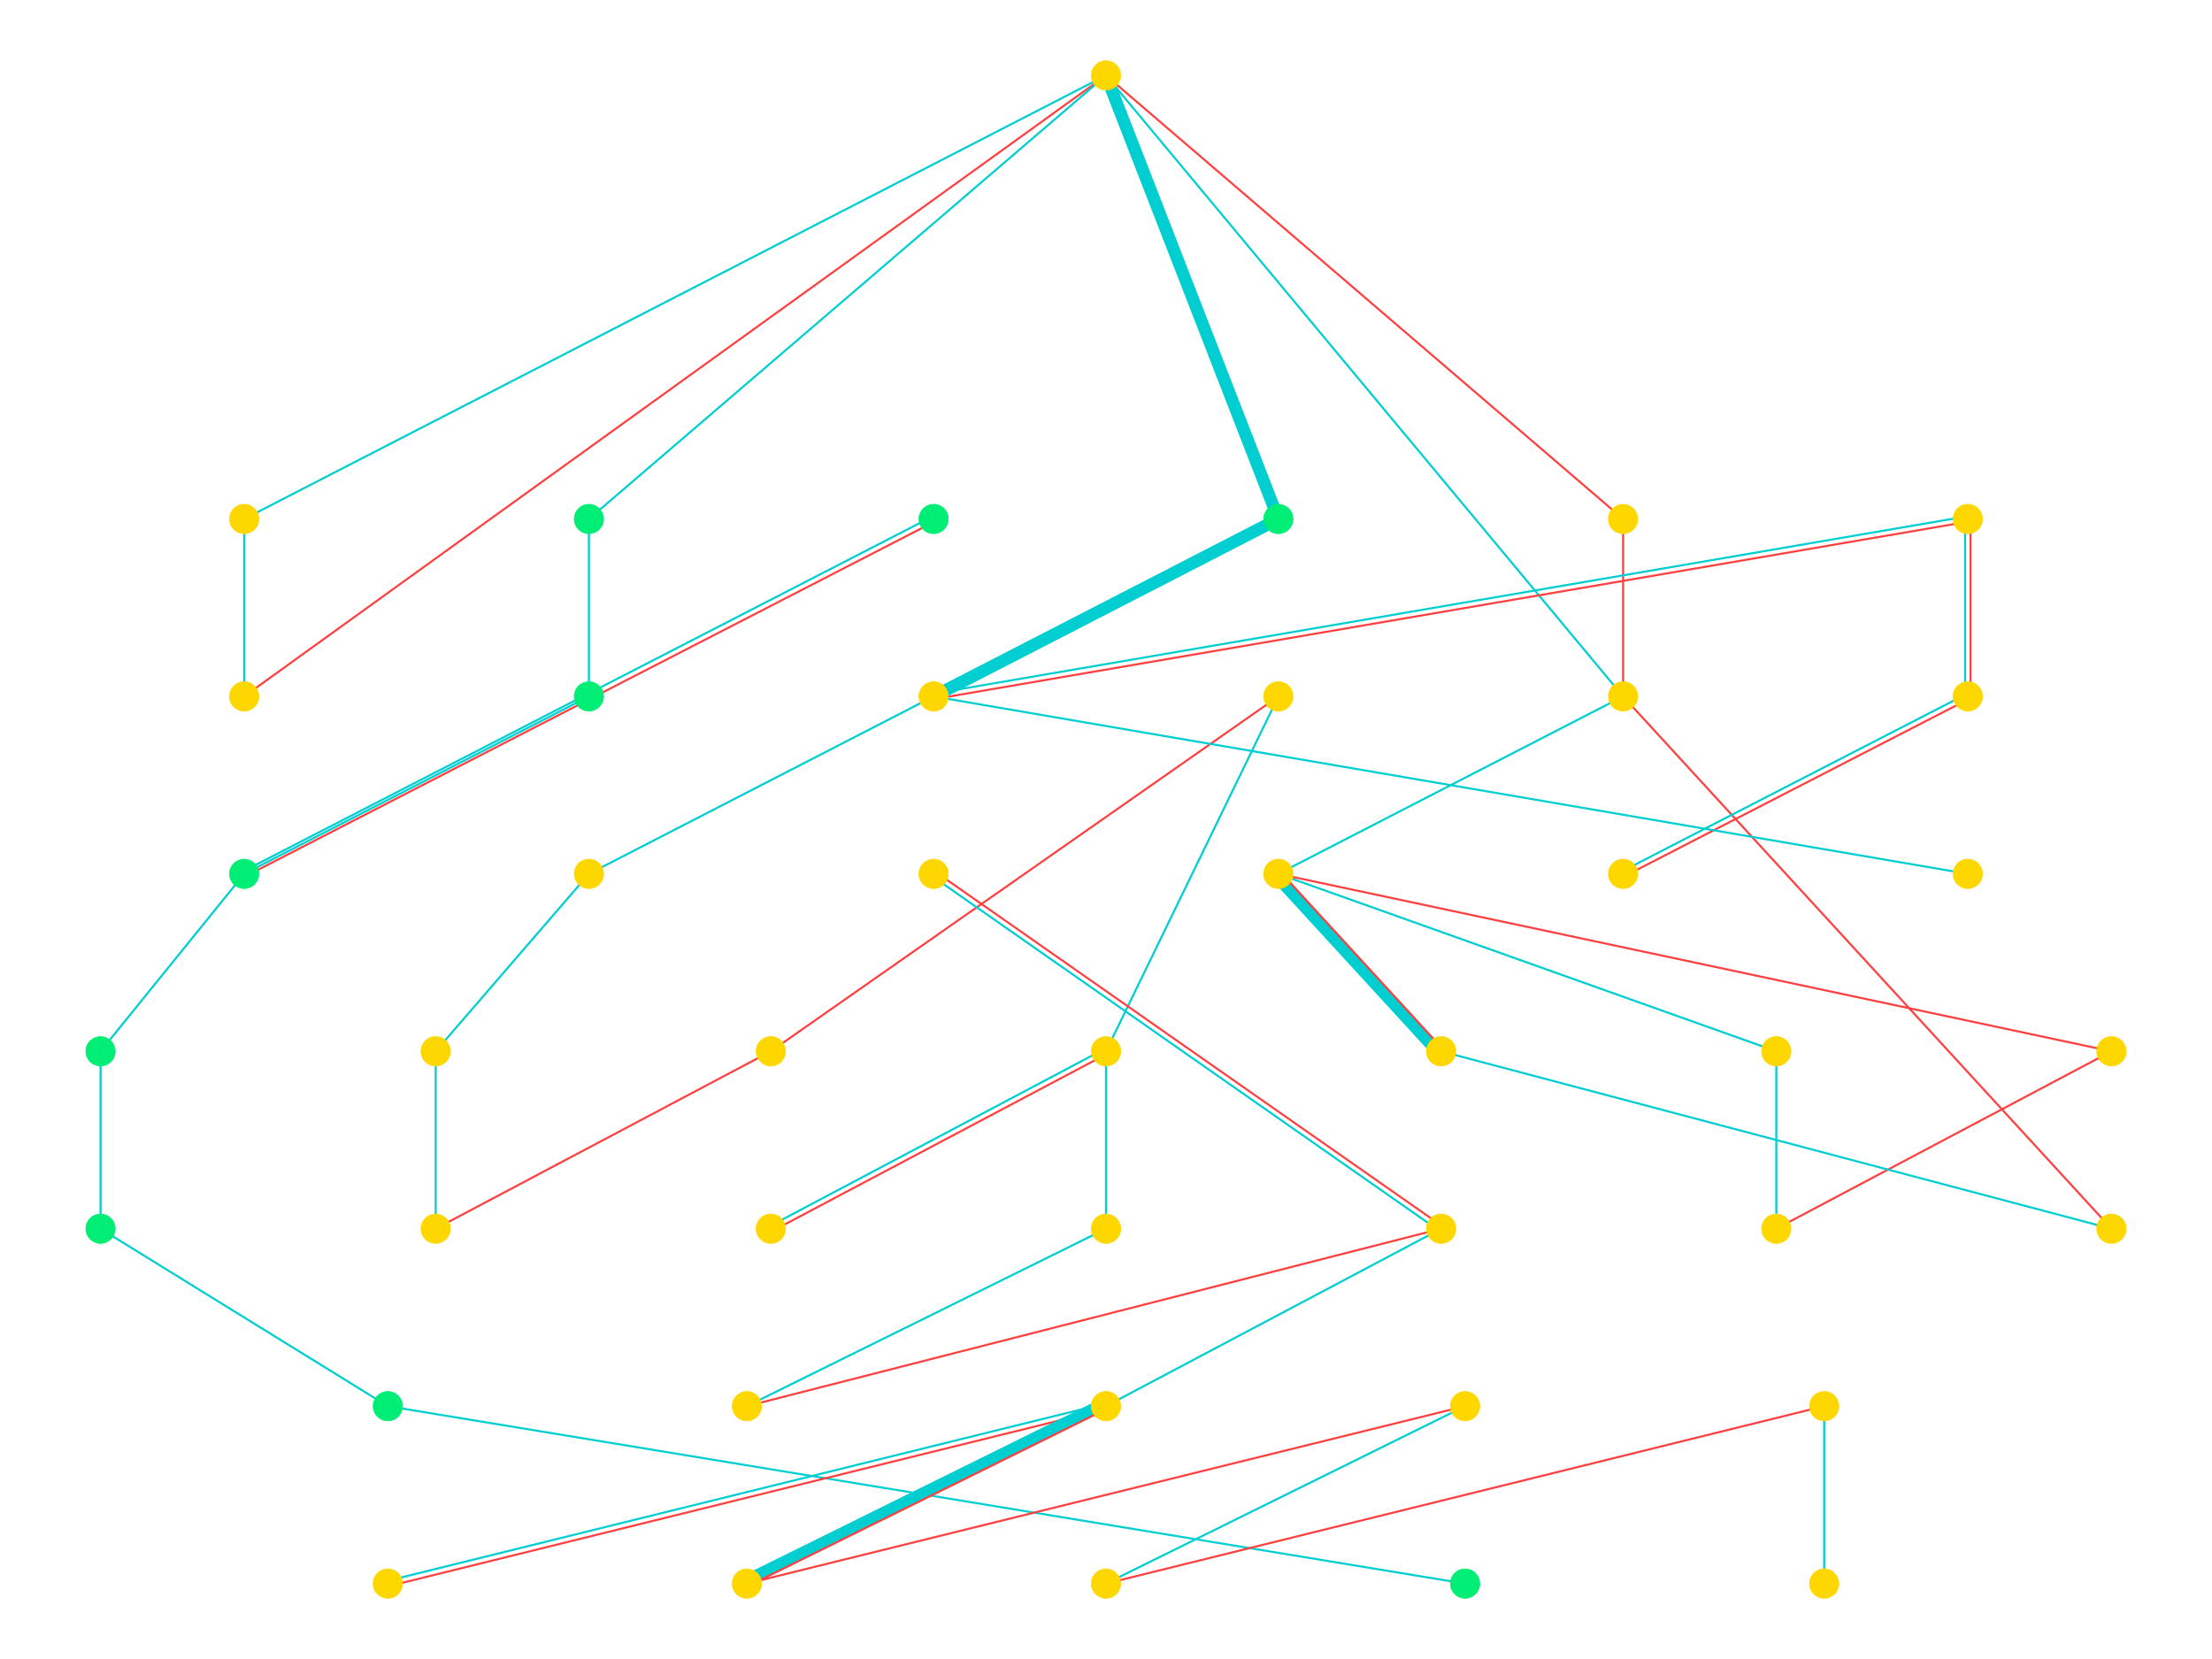 <?xml version='1.0' encoding='UTF-8' ?>
<svg xmlns='http://www.w3.org/2000/svg' xmlns:xlink='http://www.w3.org/1999/xlink' class='svglite' width='2304.00pt' height='1728.00pt' viewBox='0 0 2304.00 1728.00'>
<defs>
  <style type='text/css'><![CDATA[
    .svglite line, .svglite polyline, .svglite polygon, .svglite path, .svglite rect, .svglite circle {
      fill: none;
      stroke: #000000;
      stroke-linecap: round;
      stroke-linejoin: round;
      stroke-miterlimit: 10.00;
    }
    .svglite text {
      white-space: pre;
    }
  ]]></style>
</defs>
<rect width='100%' height='100%' style='stroke: none; fill: none;'/>
<defs>
  <clipPath id='cpMC4wMHwyMzA0LjAwfDAuMDB8MTcyOC4wMA=='>
    <rect x='0.00' y='0.00' width='2304.00' height='1728.00' />
  </clipPath>
</defs>
<g clip-path='url(#cpMC4wMHwyMzA0LjAwfDAuMDB8MTcyOC4wMA==)'>
<polyline points='1152.00,78.55 1142.93,83.21 1133.87,87.88 1124.80,92.55 1115.73,97.21 1106.66,101.88 1097.60,106.55 1088.53,111.21 1079.46,115.88 1070.39,120.55 1061.33,125.22 1052.26,129.88 1043.19,134.55 1034.13,139.22 1025.06,143.88 1015.99,148.55 1006.92,153.22 997.86,157.88 988.79,162.55 979.72,167.22 970.65,171.89 961.59,176.55 952.52,181.22 943.45,185.89 934.38,190.55 925.32,195.22 916.25,199.89 907.18,204.55 898.12,209.22 889.05,213.89 879.98,218.56 870.91,223.22 861.85,227.89 852.78,232.56 843.71,237.22 834.64,241.89 825.58,246.56 816.51,251.22 807.44,255.89 798.38,260.56 789.31,265.23 780.24,269.89 771.17,274.56 762.11,279.23 753.04,283.89 743.97,288.56 734.90,293.23 725.84,297.89 716.77,302.56 707.70,307.23 698.64,311.89 689.57,316.56 680.50,321.23 671.43,325.90 662.37,330.56 653.30,335.23 644.23,339.90 635.16,344.56 626.10,349.23 617.03,353.90 607.96,358.56 598.89,363.23 589.83,367.90 580.76,372.57 571.69,377.23 562.63,381.90 553.56,386.57 544.49,391.23 535.42,395.90 526.36,400.57 517.29,405.23 508.22,409.90 499.15,414.57 490.09,419.24 481.02,423.90 471.95,428.57 462.89,433.24 453.82,437.90 444.75,442.57 435.68,447.24 426.62,451.90 417.55,456.57 408.48,461.24 399.41,465.91 390.35,470.57 381.28,475.24 372.21,479.91 363.15,484.57 354.08,489.24 345.01,493.91 335.94,498.57 326.88,503.24 317.81,507.91 308.74,512.58 299.67,517.24 290.61,521.91 281.54,526.58 272.47,531.24 263.40,535.91 254.34,540.58 ' style='stroke-width: 2.13; stroke: #00CED1; stroke-linecap: butt;' />
<polyline points='104.73,1095.02 104.73,1096.88 104.73,1098.75 104.73,1100.62 104.73,1102.48 104.73,1104.35 104.73,1106.22 104.73,1108.08 104.73,1109.95 104.73,1111.82 104.73,1113.68 104.73,1115.55 104.73,1117.42 104.73,1119.28 104.73,1121.15 104.73,1123.02 104.73,1124.88 104.73,1126.75 104.73,1128.62 104.73,1130.49 104.73,1132.35 104.73,1134.22 104.73,1136.09 104.73,1137.95 104.73,1139.82 104.73,1141.69 104.73,1143.55 104.73,1145.42 104.73,1147.29 104.73,1149.15 104.73,1151.02 104.73,1152.89 104.73,1154.75 104.73,1156.62 104.73,1158.49 104.73,1160.35 104.73,1162.22 104.73,1164.09 104.73,1165.95 104.73,1167.82 104.73,1169.69 104.73,1171.55 104.73,1173.42 104.73,1175.29 104.73,1177.16 104.73,1179.02 104.73,1180.89 104.73,1182.76 104.73,1184.62 104.73,1186.49 104.73,1188.36 104.73,1190.22 104.73,1192.09 104.73,1193.96 104.73,1195.82 104.73,1197.69 104.73,1199.56 104.73,1201.42 104.73,1203.29 104.73,1205.16 104.73,1207.02 104.73,1208.89 104.73,1210.76 104.73,1212.62 104.73,1214.49 104.73,1216.36 104.73,1218.22 104.73,1220.09 104.73,1221.96 104.73,1223.82 104.73,1225.69 104.73,1227.56 104.73,1229.43 104.73,1231.29 104.73,1233.16 104.73,1235.03 104.73,1236.89 104.73,1238.76 104.73,1240.63 104.73,1242.49 104.73,1244.36 104.73,1246.23 104.73,1248.09 104.73,1249.96 104.73,1251.83 104.73,1253.69 104.73,1255.56 104.73,1257.43 104.73,1259.29 104.73,1261.16 104.73,1263.03 104.73,1264.89 104.73,1266.76 104.73,1268.63 104.73,1270.49 104.73,1272.36 104.73,1274.23 104.73,1276.10 104.73,1277.96 104.73,1279.83 ' style='stroke-width: 2.13; stroke: #00CED1; stroke-linecap: butt;' />
<polyline points='104.73,1279.83 107.75,1281.70 110.77,1283.56 113.79,1285.43 116.82,1287.30 119.84,1289.16 122.86,1291.03 125.88,1292.90 128.91,1294.76 131.93,1296.63 134.95,1298.50 137.97,1300.36 141.00,1302.23 144.02,1304.10 147.04,1305.96 150.06,1307.83 153.09,1309.70 156.11,1311.56 159.13,1313.43 162.15,1315.30 165.18,1317.16 168.20,1319.03 171.22,1320.90 174.24,1322.77 177.27,1324.63 180.29,1326.50 183.31,1328.37 186.33,1330.23 189.36,1332.10 192.38,1333.97 195.40,1335.83 198.42,1337.70 201.45,1339.57 204.47,1341.43 207.49,1343.30 210.51,1345.17 213.53,1347.03 216.56,1348.90 219.58,1350.77 222.60,1352.63 225.62,1354.50 228.65,1356.37 231.67,1358.23 234.69,1360.10 237.71,1361.97 240.74,1363.83 243.76,1365.70 246.78,1367.57 249.80,1369.44 252.83,1371.30 255.85,1373.17 258.87,1375.04 261.89,1376.90 264.92,1378.77 267.94,1380.64 270.96,1382.50 273.98,1384.37 277.01,1386.24 280.03,1388.10 283.05,1389.97 286.07,1391.84 289.10,1393.70 292.12,1395.57 295.14,1397.44 298.16,1399.30 301.19,1401.17 304.21,1403.04 307.23,1404.90 310.25,1406.77 313.28,1408.64 316.30,1410.50 319.32,1412.37 322.34,1414.24 325.36,1416.11 328.39,1417.97 331.41,1419.84 334.43,1421.71 337.45,1423.57 340.48,1425.44 343.50,1427.31 346.52,1429.17 349.54,1431.04 352.57,1432.91 355.59,1434.77 358.61,1436.64 361.63,1438.51 364.66,1440.37 367.68,1442.24 370.70,1444.11 373.72,1445.97 376.75,1447.84 379.77,1449.71 382.79,1451.57 385.81,1453.44 388.84,1455.31 391.86,1457.17 394.88,1459.04 397.90,1460.91 400.93,1462.77 403.95,1464.64 ' style='stroke-width: 2.13; stroke: #00CED1; stroke-linecap: butt;' />
<polyline points='403.95,1464.64 415.28,1466.51 426.62,1468.38 437.95,1470.24 449.28,1472.11 460.62,1473.98 471.95,1475.84 483.29,1477.71 494.62,1479.58 505.96,1481.44 517.29,1483.31 528.62,1485.18 539.96,1487.04 551.29,1488.91 562.63,1490.78 573.96,1492.64 585.29,1494.51 596.63,1496.38 607.96,1498.24 619.30,1500.11 630.63,1501.98 641.96,1503.84 653.30,1505.71 664.63,1507.58 675.97,1509.44 687.30,1511.31 698.64,1513.18 709.97,1515.05 721.30,1516.91 732.64,1518.78 743.97,1520.65 755.31,1522.51 766.64,1524.38 777.97,1526.25 789.31,1528.11 800.64,1529.98 811.98,1531.85 823.31,1533.71 834.64,1535.58 845.98,1537.45 857.31,1539.31 868.65,1541.18 879.98,1543.05 891.32,1544.91 902.65,1546.78 913.98,1548.65 925.32,1550.51 936.65,1552.38 947.99,1554.25 959.32,1556.11 970.65,1557.98 981.99,1559.85 993.32,1561.72 1004.66,1563.58 1015.99,1565.45 1027.32,1567.32 1038.66,1569.18 1049.99,1571.05 1061.33,1572.92 1072.66,1574.78 1084.00,1576.65 1095.33,1578.52 1106.66,1580.38 1118.00,1582.25 1129.33,1584.12 1140.67,1585.98 1152.00,1587.85 1163.33,1589.72 1174.67,1591.58 1186.00,1593.45 1197.34,1595.32 1208.67,1597.18 1220.00,1599.05 1231.34,1600.92 1242.67,1602.78 1254.01,1604.65 1265.34,1606.52 1276.68,1608.39 1288.01,1610.25 1299.34,1612.12 1310.68,1613.99 1322.01,1615.85 1333.35,1617.72 1344.68,1619.59 1356.01,1621.45 1367.35,1623.32 1378.68,1625.19 1390.02,1627.05 1401.35,1628.92 1412.68,1630.79 1424.02,1632.65 1435.35,1634.52 1446.69,1636.39 1458.02,1638.25 1469.36,1640.12 1480.69,1641.99 1492.02,1643.85 1503.36,1645.72 1514.69,1647.59 1526.03,1649.45 ' style='stroke-width: 2.13; stroke: #00CED1; stroke-linecap: butt;' />
<polyline points='1152.00,78.55 1153.81,83.21 1155.63,87.88 1157.44,92.55 1159.25,97.21 1161.07,101.88 1162.88,106.55 1164.69,111.21 1166.51,115.88 1168.32,120.55 1170.13,125.22 1171.95,129.88 1173.76,134.55 1175.57,139.22 1177.39,143.88 1179.20,148.55 1181.02,153.22 1182.83,157.88 1184.64,162.55 1186.46,167.22 1188.27,171.89 1190.08,176.55 1191.90,181.22 1193.71,185.89 1195.52,190.55 1197.34,195.22 1199.15,199.89 1200.96,204.55 1202.78,209.22 1204.59,213.89 1206.40,218.56 1208.22,223.22 1210.03,227.89 1211.84,232.56 1213.66,237.22 1215.47,241.89 1217.28,246.56 1219.10,251.22 1220.91,255.89 1222.72,260.56 1224.54,265.23 1226.35,269.89 1228.17,274.56 1229.98,279.23 1231.79,283.89 1233.61,288.56 1235.42,293.23 1237.23,297.89 1239.05,302.56 1240.86,307.23 1242.67,311.89 1244.49,316.56 1246.30,321.23 1248.11,325.90 1249.93,330.56 1251.74,335.23 1253.55,339.90 1255.37,344.56 1257.18,349.23 1258.99,353.90 1260.81,358.56 1262.62,363.23 1264.43,367.90 1266.25,372.57 1268.06,377.23 1269.87,381.90 1271.69,386.57 1273.50,391.23 1275.32,395.90 1277.13,400.57 1278.94,405.23 1280.76,409.90 1282.57,414.57 1284.38,419.24 1286.20,423.90 1288.01,428.57 1289.82,433.24 1291.64,437.90 1293.45,442.57 1295.26,447.24 1297.08,451.90 1298.89,456.57 1300.70,461.24 1302.52,465.91 1304.33,470.57 1306.14,475.24 1307.96,479.91 1309.77,484.57 1311.58,489.24 1313.40,493.91 1315.21,498.57 1317.02,503.24 1318.84,507.91 1320.65,512.58 1322.47,517.24 1324.28,521.91 1326.09,526.58 1327.91,531.24 1329.72,535.91 1331.53,540.58 ' style='stroke-width: 12.80; stroke: #00CED1; stroke-linecap: butt;' />
<polyline points='1331.53,540.58 1327.91,542.44 1324.28,544.31 1320.65,546.18 1317.02,548.04 1313.40,549.91 1309.77,551.78 1306.14,553.65 1302.52,555.51 1298.89,557.38 1295.26,559.25 1291.64,561.11 1288.01,562.98 1284.38,564.85 1280.76,566.71 1277.13,568.58 1273.50,570.45 1269.87,572.31 1266.25,574.18 1262.62,576.05 1258.99,577.91 1255.37,579.78 1251.74,581.65 1248.11,583.51 1244.49,585.38 1240.86,587.25 1237.23,589.11 1233.61,590.98 1229.98,592.85 1226.35,594.71 1222.72,596.58 1219.10,598.45 1215.47,600.32 1211.84,602.18 1208.22,604.05 1204.59,605.92 1200.96,607.78 1197.34,609.65 1193.71,611.52 1190.08,613.38 1186.46,615.25 1182.83,617.12 1179.20,618.98 1175.57,620.85 1171.95,622.72 1168.32,624.58 1164.69,626.45 1161.07,628.32 1157.44,630.18 1153.81,632.05 1150.19,633.92 1146.56,635.78 1142.93,637.65 1139.31,639.52 1135.68,641.38 1132.05,643.25 1128.43,645.12 1124.80,646.98 1121.17,648.85 1117.54,650.72 1113.92,652.59 1110.29,654.45 1106.66,656.32 1103.04,658.19 1099.41,660.05 1095.78,661.92 1092.16,663.79 1088.53,665.65 1084.90,667.52 1081.28,669.39 1077.65,671.25 1074.02,673.12 1070.39,674.99 1066.77,676.85 1063.14,678.72 1059.51,680.59 1055.89,682.45 1052.26,684.32 1048.63,686.19 1045.01,688.05 1041.38,689.92 1037.75,691.79 1034.13,693.65 1030.50,695.52 1026.87,697.39 1023.24,699.26 1019.62,701.12 1015.99,702.99 1012.36,704.86 1008.74,706.72 1005.11,708.59 1001.48,710.46 997.86,712.32 994.23,714.19 990.60,716.06 986.98,717.92 983.35,719.79 979.72,721.66 976.09,723.52 972.47,725.39 ' style='stroke-width: 12.80; stroke: #00CED1; stroke-linecap: butt;' />
<polyline points='972.47,725.39 968.84,727.26 965.21,729.12 961.59,730.99 957.96,732.86 954.33,734.72 950.71,736.59 947.08,738.46 943.45,740.32 939.83,742.19 936.20,744.06 932.57,745.93 928.94,747.79 925.32,749.66 921.69,751.53 918.06,753.39 914.44,755.26 910.81,757.13 907.18,758.99 903.56,760.86 899.93,762.73 896.30,764.59 892.68,766.46 889.05,768.33 885.42,770.19 881.79,772.06 878.17,773.93 874.54,775.79 870.91,777.66 867.29,779.53 863.66,781.39 860.03,783.26 856.41,785.13 852.78,786.99 849.15,788.86 845.53,790.73 841.90,792.60 838.27,794.46 834.64,796.33 831.02,798.20 827.39,800.06 823.76,801.93 820.14,803.80 816.51,805.66 812.88,807.53 809.26,809.40 805.63,811.26 802.00,813.13 798.38,815.00 794.75,816.86 791.12,818.73 787.49,820.60 783.87,822.46 780.24,824.33 776.61,826.20 772.99,828.06 769.36,829.93 765.73,831.80 762.11,833.66 758.48,835.53 754.85,837.40 751.23,839.26 747.60,841.13 743.97,843.00 740.34,844.87 736.72,846.73 733.09,848.60 729.46,850.47 725.84,852.33 722.21,854.20 718.58,856.07 714.96,857.93 711.33,859.80 707.70,861.67 704.08,863.53 700.45,865.40 696.82,867.27 693.19,869.13 689.57,871.00 685.94,872.87 682.31,874.73 678.69,876.60 675.06,878.47 671.43,880.33 667.81,882.20 664.18,884.07 660.55,885.93 656.93,887.80 653.30,889.67 649.67,891.54 646.04,893.40 642.42,895.27 638.79,897.14 635.16,899.00 631.54,900.87 627.91,902.74 624.28,904.60 620.66,906.47 617.03,908.34 613.40,910.20 ' style='stroke-width: 2.13; stroke: #00CED1; stroke-linecap: butt;' />
<polyline points='613.40,910.20 611.79,912.07 610.18,913.94 608.57,915.80 606.95,917.67 605.34,919.54 603.73,921.40 602.12,923.27 600.51,925.14 598.89,927.00 597.28,928.87 595.67,930.74 594.06,932.60 592.45,934.47 590.84,936.34 589.22,938.21 587.61,940.07 586.00,941.94 584.39,943.81 582.78,945.67 581.16,947.54 579.55,949.41 577.94,951.27 576.33,953.14 574.72,955.01 573.10,956.87 571.49,958.74 569.88,960.61 568.27,962.47 566.66,964.34 565.04,966.21 563.43,968.07 561.82,969.94 560.21,971.81 558.60,973.67 556.98,975.54 555.37,977.41 553.76,979.27 552.15,981.14 550.54,983.01 548.92,984.88 547.31,986.74 545.70,988.61 544.09,990.48 542.48,992.34 540.86,994.21 539.25,996.08 537.64,997.94 536.03,999.81 534.42,1001.68 532.80,1003.54 531.19,1005.41 529.58,1007.28 527.97,1009.14 526.36,1011.01 524.74,1012.88 523.13,1014.74 521.52,1016.61 519.91,1018.48 518.30,1020.34 516.68,1022.21 515.07,1024.08 513.46,1025.94 511.85,1027.81 510.24,1029.68 508.62,1031.54 507.01,1033.41 505.40,1035.28 503.79,1037.15 502.18,1039.01 500.57,1040.88 498.95,1042.75 497.34,1044.61 495.73,1046.48 494.12,1048.35 492.51,1050.21 490.89,1052.08 489.28,1053.95 487.67,1055.81 486.06,1057.68 484.45,1059.55 482.83,1061.41 481.22,1063.28 479.61,1065.15 478.00,1067.01 476.39,1068.88 474.77,1070.75 473.16,1072.61 471.55,1074.48 469.94,1076.35 468.33,1078.21 466.71,1080.08 465.10,1081.95 463.49,1083.82 461.88,1085.68 460.27,1087.55 458.65,1089.42 457.04,1091.28 455.43,1093.15 453.82,1095.02 ' style='stroke-width: 2.13; stroke: #00CED1; stroke-linecap: butt;' />
<polyline points='453.82,1095.02 453.82,1096.88 453.82,1098.75 453.82,1100.62 453.82,1102.48 453.82,1104.35 453.82,1106.22 453.82,1108.08 453.82,1109.95 453.82,1111.82 453.82,1113.68 453.82,1115.55 453.82,1117.42 453.82,1119.28 453.82,1121.15 453.82,1123.02 453.82,1124.88 453.82,1126.75 453.82,1128.62 453.82,1130.49 453.82,1132.35 453.82,1134.22 453.82,1136.09 453.82,1137.95 453.82,1139.82 453.82,1141.69 453.82,1143.55 453.82,1145.42 453.82,1147.29 453.82,1149.15 453.82,1151.02 453.82,1152.89 453.82,1154.75 453.82,1156.62 453.82,1158.49 453.82,1160.35 453.82,1162.22 453.82,1164.09 453.82,1165.95 453.82,1167.82 453.82,1169.69 453.82,1171.55 453.82,1173.42 453.82,1175.29 453.82,1177.16 453.82,1179.02 453.82,1180.89 453.82,1182.76 453.82,1184.62 453.82,1186.49 453.82,1188.36 453.82,1190.22 453.82,1192.09 453.82,1193.96 453.82,1195.82 453.82,1197.69 453.82,1199.56 453.82,1201.42 453.82,1203.29 453.82,1205.16 453.82,1207.02 453.82,1208.89 453.82,1210.76 453.82,1212.62 453.82,1214.49 453.82,1216.36 453.82,1218.22 453.82,1220.09 453.82,1221.96 453.82,1223.82 453.82,1225.69 453.82,1227.56 453.82,1229.43 453.82,1231.29 453.82,1233.16 453.82,1235.03 453.82,1236.89 453.82,1238.76 453.82,1240.63 453.82,1242.49 453.82,1244.36 453.82,1246.23 453.82,1248.09 453.82,1249.96 453.82,1251.83 453.82,1253.69 453.82,1255.56 453.82,1257.43 453.82,1259.29 453.82,1261.16 453.82,1263.03 453.82,1264.89 453.82,1266.76 453.82,1268.63 453.82,1270.49 453.82,1272.36 453.82,1274.23 453.82,1276.10 453.82,1277.96 453.82,1279.83 ' style='stroke-width: 2.13; stroke: #00CED1; stroke-linecap: butt;' />
<polyline points='453.82,1279.83 457.34,1277.96 460.87,1276.10 464.40,1274.23 467.92,1272.36 471.45,1270.49 474.98,1268.63 478.50,1266.76 482.03,1264.89 485.55,1263.03 489.08,1261.16 492.61,1259.29 496.13,1257.43 499.66,1255.56 503.18,1253.69 506.71,1251.83 510.24,1249.96 513.76,1248.09 517.29,1246.23 520.82,1244.36 524.34,1242.49 527.87,1240.63 531.39,1238.76 534.92,1236.89 538.45,1235.03 541.97,1233.16 545.50,1231.29 549.02,1229.43 552.55,1227.56 556.08,1225.69 559.60,1223.82 563.13,1221.96 566.66,1220.09 570.18,1218.22 573.71,1216.36 577.23,1214.49 580.76,1212.62 584.29,1210.76 587.81,1208.89 591.34,1207.02 594.87,1205.16 598.39,1203.29 601.92,1201.42 605.44,1199.56 608.97,1197.69 612.50,1195.82 616.02,1193.96 619.55,1192.09 623.07,1190.22 626.60,1188.36 630.13,1186.49 633.65,1184.62 637.18,1182.76 640.71,1180.89 644.23,1179.02 647.76,1177.16 651.28,1175.29 654.81,1173.42 658.34,1171.55 661.86,1169.69 665.39,1167.82 668.91,1165.95 672.44,1164.09 675.97,1162.22 679.49,1160.35 683.02,1158.49 686.55,1156.62 690.07,1154.75 693.60,1152.89 697.12,1151.02 700.65,1149.15 704.18,1147.29 707.70,1145.42 711.23,1143.55 714.75,1141.69 718.28,1139.82 721.81,1137.95 725.33,1136.09 728.86,1134.22 732.39,1132.35 735.91,1130.49 739.44,1128.62 742.96,1126.75 746.49,1124.88 750.02,1123.02 753.54,1121.15 757.07,1119.28 760.60,1117.42 764.12,1115.55 767.65,1113.68 771.17,1111.82 774.70,1109.95 778.23,1108.08 781.75,1106.22 785.28,1104.35 788.80,1102.48 792.33,1100.62 795.86,1098.75 799.38,1096.88 802.91,1095.02 ' style='stroke-width: 2.13; stroke: #FF4040; stroke-linecap: butt;' />
<polyline points='802.91,1095.02 808.25,1091.28 813.59,1087.55 818.93,1083.82 824.27,1080.08 829.61,1076.35 834.95,1072.61 840.29,1068.88 845.63,1065.15 850.97,1061.41 856.31,1057.68 861.65,1053.95 866.98,1050.21 872.32,1046.48 877.66,1042.75 883.00,1039.01 888.34,1035.28 893.68,1031.54 899.02,1027.81 904.36,1024.08 909.70,1020.34 915.04,1016.61 920.38,1012.88 925.72,1009.14 931.06,1005.41 936.40,1001.68 941.74,997.94 947.08,994.21 952.42,990.48 957.76,986.74 963.10,983.01 968.44,979.27 973.78,975.54 979.12,971.81 984.46,968.07 989.80,964.34 995.14,960.61 1000.48,956.87 1005.82,953.14 1011.15,949.41 1016.49,945.67 1021.83,941.94 1027.17,938.21 1032.51,934.47 1037.85,930.74 1043.19,927.00 1048.53,923.27 1053.87,919.54 1059.21,915.80 1064.55,912.07 1069.89,908.34 1075.23,904.60 1080.57,900.87 1085.91,897.14 1091.25,893.40 1096.59,889.67 1101.93,885.93 1107.27,882.20 1112.61,878.47 1117.95,874.73 1123.29,871.00 1128.63,867.27 1133.97,863.53 1139.31,859.80 1144.65,856.07 1149.99,852.33 1155.32,848.60 1160.66,844.87 1166.00,841.13 1171.34,837.40 1176.68,833.66 1182.02,829.93 1187.36,826.20 1192.70,822.46 1198.04,818.73 1203.38,815.00 1208.72,811.26 1214.06,807.53 1219.40,803.80 1224.74,800.06 1230.08,796.33 1235.42,792.60 1240.76,788.86 1246.10,785.13 1251.44,781.39 1256.78,777.66 1262.12,773.93 1267.46,770.19 1272.80,766.46 1278.14,762.73 1283.48,758.99 1288.82,755.26 1294.16,751.53 1299.49,747.79 1304.83,744.06 1310.17,740.32 1315.51,736.59 1320.85,732.86 1326.19,729.12 1331.53,725.39 ' style='stroke-width: 2.13; stroke: #FF4040; stroke-linecap: butt;' />
<polyline points='254.34,540.58 254.34,542.44 254.34,544.31 254.34,546.18 254.34,548.04 254.34,549.91 254.34,551.78 254.34,553.65 254.34,555.51 254.34,557.38 254.34,559.25 254.34,561.11 254.34,562.98 254.34,564.85 254.34,566.71 254.34,568.58 254.34,570.45 254.34,572.31 254.34,574.18 254.34,576.05 254.34,577.91 254.34,579.78 254.34,581.65 254.34,583.51 254.34,585.38 254.34,587.25 254.34,589.11 254.34,590.98 254.34,592.85 254.34,594.71 254.34,596.58 254.34,598.45 254.34,600.32 254.34,602.18 254.34,604.05 254.34,605.92 254.34,607.78 254.34,609.65 254.34,611.52 254.34,613.38 254.34,615.25 254.34,617.12 254.34,618.98 254.34,620.85 254.34,622.72 254.34,624.58 254.34,626.45 254.34,628.32 254.34,630.18 254.34,632.05 254.34,633.92 254.34,635.78 254.34,637.65 254.34,639.52 254.34,641.38 254.34,643.25 254.34,645.12 254.34,646.98 254.34,648.85 254.34,650.72 254.34,652.59 254.34,654.45 254.34,656.32 254.34,658.19 254.34,660.05 254.34,661.92 254.34,663.79 254.34,665.65 254.34,667.52 254.34,669.39 254.34,671.25 254.34,673.12 254.34,674.99 254.34,676.85 254.34,678.72 254.34,680.59 254.34,682.45 254.34,684.32 254.34,686.19 254.34,688.05 254.34,689.92 254.34,691.79 254.34,693.65 254.34,695.52 254.34,697.39 254.34,699.26 254.34,701.12 254.34,702.99 254.34,704.86 254.34,706.72 254.34,708.59 254.34,710.46 254.34,712.32 254.34,714.19 254.34,716.06 254.34,717.92 254.34,719.79 254.34,721.66 254.34,723.52 254.34,725.39 ' style='stroke-width: 2.13; stroke: #00CED1; stroke-linecap: butt;' />
<polyline points='1331.53,725.39 1329.72,729.12 1327.91,732.86 1326.09,736.59 1324.28,740.32 1322.47,744.06 1320.65,747.79 1318.84,751.53 1317.02,755.26 1315.21,758.99 1313.40,762.73 1311.58,766.46 1309.77,770.19 1307.96,773.93 1306.14,777.66 1304.33,781.39 1302.52,785.13 1300.70,788.86 1298.89,792.60 1297.08,796.33 1295.26,800.06 1293.45,803.80 1291.64,807.53 1289.82,811.26 1288.01,815.00 1286.20,818.73 1284.38,822.46 1282.57,826.20 1280.76,829.93 1278.94,833.66 1277.13,837.40 1275.32,841.13 1273.50,844.87 1271.69,848.60 1269.87,852.33 1268.06,856.07 1266.25,859.80 1264.43,863.53 1262.62,867.27 1260.81,871.00 1258.99,874.73 1257.18,878.47 1255.37,882.20 1253.55,885.93 1251.74,889.67 1249.93,893.40 1248.11,897.14 1246.30,900.87 1244.49,904.60 1242.67,908.34 1240.86,912.07 1239.05,915.80 1237.23,919.54 1235.42,923.27 1233.61,927.00 1231.79,930.74 1229.98,934.47 1228.17,938.21 1226.35,941.94 1224.54,945.67 1222.72,949.41 1220.91,953.14 1219.10,956.87 1217.28,960.61 1215.47,964.34 1213.66,968.07 1211.84,971.81 1210.03,975.54 1208.22,979.27 1206.40,983.01 1204.59,986.74 1202.78,990.48 1200.96,994.21 1199.15,997.94 1197.34,1001.68 1195.52,1005.41 1193.71,1009.14 1191.90,1012.88 1190.08,1016.61 1188.27,1020.34 1186.46,1024.08 1184.64,1027.81 1182.83,1031.54 1181.02,1035.28 1179.20,1039.01 1177.39,1042.75 1175.57,1046.48 1173.76,1050.21 1171.95,1053.95 1170.13,1057.68 1168.32,1061.41 1166.51,1065.15 1164.69,1068.88 1162.88,1072.61 1161.07,1076.35 1159.25,1080.08 1157.44,1083.82 1155.63,1087.55 1153.81,1091.28 1152.00,1095.02 ' style='stroke-width: 2.13; stroke: #00CED1; stroke-linecap: butt;' />
<polyline points='1150.67,1092.51 1147.15,1094.38 1143.62,1096.24 1140.10,1098.11 1136.57,1099.98 1133.04,1101.84 1129.52,1103.71 1125.99,1105.58 1122.46,1107.45 1118.94,1109.31 1115.41,1111.18 1111.89,1113.05 1108.36,1114.91 1104.83,1116.78 1101.31,1118.65 1097.78,1120.51 1094.25,1122.38 1090.73,1124.25 1087.20,1126.11 1083.68,1127.98 1080.15,1129.85 1076.62,1131.71 1073.10,1133.58 1069.57,1135.45 1066.05,1137.31 1062.52,1139.18 1058.99,1141.05 1055.47,1142.91 1051.94,1144.78 1048.41,1146.65 1044.89,1148.51 1041.36,1150.38 1037.84,1152.25 1034.31,1154.12 1030.78,1155.98 1027.26,1157.85 1023.73,1159.72 1020.21,1161.58 1016.68,1163.45 1013.15,1165.32 1009.63,1167.18 1006.10,1169.05 1002.57,1170.92 999.05,1172.78 995.52,1174.65 992.00,1176.52 988.47,1178.38 984.94,1180.25 981.42,1182.12 977.89,1183.98 974.37,1185.85 970.84,1187.72 967.31,1189.58 963.79,1191.45 960.26,1193.32 956.73,1195.18 953.21,1197.05 949.68,1198.92 946.16,1200.79 942.63,1202.65 939.10,1204.52 935.58,1206.39 932.05,1208.25 928.52,1210.12 925.00,1211.99 921.47,1213.85 917.95,1215.72 914.42,1217.59 910.89,1219.45 907.37,1221.32 903.84,1223.19 900.32,1225.05 896.79,1226.92 893.26,1228.79 889.74,1230.65 886.21,1232.52 882.68,1234.39 879.16,1236.25 875.63,1238.12 872.11,1239.99 868.58,1241.85 865.05,1243.72 861.53,1245.59 858.00,1247.45 854.48,1249.32 850.95,1251.19 847.42,1253.06 843.90,1254.92 840.37,1256.79 836.84,1258.66 833.32,1260.52 829.79,1262.39 826.27,1264.26 822.74,1266.12 819.21,1267.99 815.69,1269.86 812.16,1271.72 808.64,1273.59 805.11,1275.46 801.58,1277.32 ' style='stroke-width: 2.13; stroke: #00CED1; stroke-linecap: butt;' />
<polyline points='804.24,1282.33 807.76,1280.47 811.29,1278.60 814.81,1276.73 818.34,1274.87 821.87,1273.00 825.39,1271.13 828.92,1269.27 832.44,1267.40 835.97,1265.53 839.50,1263.67 843.02,1261.80 846.55,1259.93 850.08,1258.07 853.60,1256.20 857.13,1254.33 860.65,1252.47 864.18,1250.60 867.71,1248.73 871.23,1246.86 874.76,1245.00 878.28,1243.13 881.81,1241.26 885.34,1239.40 888.86,1237.53 892.39,1235.66 895.92,1233.80 899.44,1231.93 902.97,1230.06 906.49,1228.20 910.02,1226.33 913.55,1224.46 917.07,1222.60 920.60,1220.73 924.13,1218.86 927.65,1217.00 931.18,1215.13 934.70,1213.26 938.23,1211.40 941.76,1209.53 945.28,1207.66 948.81,1205.80 952.33,1203.93 955.86,1202.06 959.39,1200.20 962.91,1198.33 966.44,1196.46 969.97,1194.59 973.49,1192.73 977.02,1190.86 980.54,1188.99 984.07,1187.13 987.60,1185.26 991.12,1183.39 994.65,1181.53 998.17,1179.66 1001.70,1177.79 1005.23,1175.93 1008.75,1174.06 1012.28,1172.19 1015.81,1170.33 1019.33,1168.46 1022.86,1166.59 1026.38,1164.73 1029.91,1162.86 1033.44,1160.99 1036.96,1159.13 1040.49,1157.26 1044.02,1155.39 1047.54,1153.53 1051.07,1151.66 1054.59,1149.79 1058.12,1147.92 1061.65,1146.06 1065.17,1144.19 1068.70,1142.32 1072.22,1140.46 1075.75,1138.59 1079.28,1136.72 1082.80,1134.86 1086.33,1132.99 1089.86,1131.12 1093.38,1129.26 1096.91,1127.39 1100.43,1125.52 1103.96,1123.66 1107.49,1121.79 1111.01,1119.92 1114.54,1118.06 1118.06,1116.19 1121.59,1114.32 1125.12,1112.46 1128.64,1110.59 1132.17,1108.72 1135.70,1106.86 1139.22,1104.99 1142.75,1103.12 1146.27,1101.25 1149.80,1099.39 1153.33,1097.52 ' style='stroke-width: 2.13; stroke: #FF4040; stroke-linecap: butt;' />
<polyline points='1152.00,1095.02 1152.00,1096.88 1152.00,1098.75 1152.00,1100.62 1152.00,1102.48 1152.00,1104.35 1152.00,1106.22 1152.00,1108.08 1152.00,1109.95 1152.00,1111.82 1152.00,1113.68 1152.00,1115.55 1152.00,1117.42 1152.00,1119.28 1152.00,1121.15 1152.00,1123.02 1152.00,1124.88 1152.00,1126.75 1152.00,1128.62 1152.00,1130.49 1152.00,1132.35 1152.00,1134.22 1152.00,1136.09 1152.00,1137.95 1152.00,1139.82 1152.00,1141.69 1152.00,1143.55 1152.00,1145.42 1152.00,1147.29 1152.00,1149.15 1152.00,1151.02 1152.00,1152.89 1152.00,1154.75 1152.00,1156.62 1152.00,1158.49 1152.00,1160.35 1152.00,1162.22 1152.00,1164.09 1152.00,1165.95 1152.00,1167.82 1152.00,1169.69 1152.00,1171.55 1152.00,1173.42 1152.00,1175.29 1152.00,1177.16 1152.00,1179.02 1152.00,1180.89 1152.00,1182.76 1152.00,1184.62 1152.00,1186.49 1152.00,1188.36 1152.00,1190.22 1152.00,1192.09 1152.00,1193.96 1152.00,1195.82 1152.00,1197.69 1152.00,1199.56 1152.00,1201.42 1152.00,1203.29 1152.00,1205.16 1152.00,1207.02 1152.00,1208.89 1152.00,1210.76 1152.00,1212.62 1152.00,1214.49 1152.00,1216.36 1152.00,1218.22 1152.00,1220.09 1152.00,1221.96 1152.00,1223.82 1152.00,1225.69 1152.00,1227.56 1152.00,1229.43 1152.00,1231.29 1152.00,1233.16 1152.00,1235.03 1152.00,1236.89 1152.00,1238.76 1152.00,1240.63 1152.00,1242.49 1152.00,1244.36 1152.00,1246.23 1152.00,1248.09 1152.00,1249.96 1152.00,1251.83 1152.00,1253.69 1152.00,1255.56 1152.00,1257.43 1152.00,1259.29 1152.00,1261.16 1152.00,1263.03 1152.00,1264.89 1152.00,1266.76 1152.00,1268.63 1152.00,1270.49 1152.00,1272.36 1152.00,1274.23 1152.00,1276.10 1152.00,1277.96 1152.00,1279.83 ' style='stroke-width: 2.13; stroke: #00CED1; stroke-linecap: butt;' />
<polyline points='1152.00,1279.83 1148.22,1281.70 1144.44,1283.56 1140.67,1285.43 1136.89,1287.30 1133.11,1289.16 1129.33,1291.03 1125.55,1292.90 1121.78,1294.76 1118.00,1296.63 1114.22,1298.50 1110.44,1300.36 1106.66,1302.23 1102.89,1304.10 1099.11,1305.96 1095.33,1307.83 1091.55,1309.70 1087.77,1311.56 1084.00,1313.43 1080.22,1315.30 1076.44,1317.16 1072.66,1319.03 1068.88,1320.90 1065.11,1322.77 1061.33,1324.63 1057.55,1326.50 1053.77,1328.37 1049.99,1330.23 1046.21,1332.10 1042.44,1333.97 1038.66,1335.83 1034.88,1337.70 1031.10,1339.57 1027.32,1341.43 1023.55,1343.30 1019.77,1345.17 1015.99,1347.03 1012.21,1348.90 1008.43,1350.77 1004.66,1352.63 1000.88,1354.50 997.10,1356.37 993.32,1358.23 989.54,1360.10 985.77,1361.97 981.99,1363.83 978.21,1365.70 974.43,1367.57 970.65,1369.44 966.88,1371.30 963.10,1373.17 959.32,1375.04 955.54,1376.90 951.76,1378.77 947.99,1380.64 944.21,1382.50 940.43,1384.37 936.65,1386.24 932.87,1388.10 929.10,1389.97 925.32,1391.84 921.54,1393.70 917.76,1395.57 913.98,1397.44 910.21,1399.30 906.43,1401.17 902.65,1403.04 898.87,1404.90 895.09,1406.77 891.32,1408.64 887.54,1410.50 883.76,1412.37 879.98,1414.24 876.20,1416.11 872.43,1417.97 868.65,1419.84 864.87,1421.71 861.09,1423.57 857.31,1425.44 853.53,1427.31 849.76,1429.17 845.98,1431.04 842.20,1432.91 838.42,1434.77 834.64,1436.64 830.87,1438.51 827.09,1440.37 823.31,1442.24 819.53,1444.11 815.75,1445.97 811.98,1447.84 808.20,1449.71 804.42,1451.57 800.64,1453.44 796.86,1455.31 793.09,1457.17 789.31,1459.04 785.53,1460.91 781.75,1462.77 777.97,1464.64 ' style='stroke-width: 2.13; stroke: #00CED1; stroke-linecap: butt;' />
<polyline points='777.97,1464.64 785.28,1462.77 792.58,1460.91 799.89,1459.04 807.19,1457.17 814.50,1455.31 821.80,1453.44 829.10,1451.57 836.41,1449.71 843.71,1447.84 851.02,1445.97 858.32,1444.11 865.62,1442.24 872.93,1440.37 880.23,1438.51 887.54,1436.64 894.84,1434.77 902.15,1432.91 909.45,1431.04 916.75,1429.17 924.06,1427.31 931.36,1425.44 938.67,1423.57 945.97,1421.71 953.28,1419.84 960.58,1417.97 967.88,1416.11 975.19,1414.24 982.49,1412.37 989.80,1410.50 997.10,1408.64 1004.40,1406.77 1011.71,1404.90 1019.01,1403.04 1026.32,1401.17 1033.62,1399.30 1040.93,1397.44 1048.23,1395.57 1055.53,1393.70 1062.84,1391.84 1070.14,1389.97 1077.45,1388.10 1084.75,1386.24 1092.06,1384.37 1099.36,1382.50 1106.66,1380.64 1113.97,1378.77 1121.27,1376.90 1128.58,1375.04 1135.88,1373.17 1143.18,1371.30 1150.49,1369.44 1157.79,1367.57 1165.10,1365.70 1172.40,1363.83 1179.71,1361.97 1187.01,1360.10 1194.31,1358.23 1201.62,1356.37 1208.92,1354.50 1216.23,1352.63 1223.53,1350.77 1230.84,1348.90 1238.14,1347.03 1245.44,1345.17 1252.75,1343.30 1260.05,1341.43 1267.36,1339.57 1274.66,1337.70 1281.96,1335.83 1289.27,1333.97 1296.57,1332.10 1303.88,1330.23 1311.18,1328.37 1318.49,1326.50 1325.79,1324.63 1333.09,1322.77 1340.40,1320.90 1347.70,1319.03 1355.01,1317.16 1362.31,1315.30 1369.62,1313.43 1376.92,1311.56 1384.22,1309.70 1391.53,1307.83 1398.83,1305.96 1406.14,1304.10 1413.44,1302.23 1420.74,1300.36 1428.05,1298.50 1435.35,1296.63 1442.66,1294.76 1449.96,1292.90 1457.27,1291.03 1464.57,1289.16 1471.87,1287.30 1479.18,1285.43 1486.48,1283.56 1493.79,1281.70 1501.09,1279.83 ' style='stroke-width: 2.13; stroke: #FF4040; stroke-linecap: butt;' />
<polyline points='1502.72,1277.51 1497.38,1273.77 1492.04,1270.04 1486.70,1266.31 1481.36,1262.57 1476.02,1258.84 1470.68,1255.10 1465.34,1251.37 1460.00,1247.64 1454.66,1243.90 1449.32,1240.17 1443.98,1236.44 1438.64,1232.70 1433.30,1228.97 1427.96,1225.24 1422.62,1221.50 1417.28,1217.77 1411.94,1214.03 1406.60,1210.30 1401.26,1206.57 1395.92,1202.83 1390.58,1199.10 1385.24,1195.37 1379.90,1191.63 1374.56,1187.90 1369.22,1184.17 1363.88,1180.43 1358.55,1176.70 1353.21,1172.97 1347.87,1169.23 1342.53,1165.50 1337.19,1161.76 1331.85,1158.03 1326.51,1154.30 1321.17,1150.56 1315.83,1146.83 1310.49,1143.10 1305.15,1139.36 1299.81,1135.63 1294.47,1131.90 1289.13,1128.16 1283.79,1124.43 1278.45,1120.69 1273.11,1116.96 1267.77,1113.23 1262.43,1109.49 1257.09,1105.76 1251.75,1102.03 1246.41,1098.29 1241.07,1094.56 1235.73,1090.83 1230.39,1087.09 1225.05,1083.36 1219.71,1079.63 1214.38,1075.89 1209.04,1072.16 1203.70,1068.42 1198.36,1064.69 1193.02,1060.96 1187.68,1057.22 1182.34,1053.49 1177.00,1049.76 1171.66,1046.02 1166.32,1042.29 1160.98,1038.56 1155.64,1034.82 1150.30,1031.09 1144.96,1027.36 1139.62,1023.62 1134.28,1019.89 1128.94,1016.15 1123.60,1012.42 1118.26,1008.69 1112.92,1004.95 1107.58,1001.22 1102.24,997.49 1096.90,993.75 1091.56,990.02 1086.22,986.29 1080.88,982.55 1075.54,978.82 1070.21,975.08 1064.87,971.35 1059.53,967.62 1054.19,963.88 1048.85,960.15 1043.51,956.42 1038.17,952.68 1032.83,948.95 1027.49,945.22 1022.15,941.48 1016.81,937.75 1011.47,934.02 1006.13,930.28 1000.79,926.55 995.45,922.81 990.11,919.08 984.77,915.35 979.43,911.61 974.09,907.88 ' style='stroke-width: 2.13; stroke: #FF4040; stroke-linecap: butt;' />
<polyline points='970.84,912.53 976.18,916.26 981.52,919.99 986.86,923.73 992.20,927.46 997.54,931.19 1002.88,934.93 1008.22,938.66 1013.56,942.40 1018.90,946.13 1024.24,949.86 1029.58,953.60 1034.92,957.33 1040.26,961.06 1045.60,964.80 1050.94,968.53 1056.28,972.26 1061.62,976.00 1066.96,979.73 1072.30,983.46 1077.64,987.20 1082.98,990.93 1088.32,994.67 1093.65,998.40 1098.99,1002.13 1104.33,1005.87 1109.67,1009.60 1115.01,1013.33 1120.35,1017.07 1125.69,1020.80 1131.03,1024.53 1136.37,1028.27 1141.71,1032.00 1147.05,1035.73 1152.39,1039.47 1157.73,1043.20 1163.07,1046.94 1168.41,1050.67 1173.75,1054.40 1179.09,1058.14 1184.43,1061.87 1189.77,1065.60 1195.11,1069.34 1200.45,1073.07 1205.79,1076.80 1211.13,1080.54 1216.47,1084.27 1221.81,1088.01 1227.15,1091.74 1232.49,1095.47 1237.82,1099.21 1243.16,1102.94 1248.50,1106.67 1253.84,1110.41 1259.18,1114.14 1264.52,1117.87 1269.86,1121.61 1275.20,1125.34 1280.54,1129.07 1285.88,1132.81 1291.22,1136.54 1296.56,1140.28 1301.90,1144.01 1307.24,1147.74 1312.58,1151.48 1317.92,1155.21 1323.26,1158.94 1328.60,1162.68 1333.94,1166.41 1339.28,1170.14 1344.62,1173.88 1349.96,1177.61 1355.30,1181.34 1360.64,1185.08 1365.98,1188.81 1371.32,1192.55 1376.66,1196.28 1381.99,1200.01 1387.33,1203.75 1392.67,1207.48 1398.01,1211.21 1403.35,1214.95 1408.69,1218.68 1414.03,1222.41 1419.37,1226.15 1424.71,1229.88 1430.05,1233.62 1435.39,1237.35 1440.73,1241.08 1446.07,1244.82 1451.41,1248.55 1456.75,1252.28 1462.09,1256.02 1467.43,1259.75 1472.77,1263.48 1478.11,1267.22 1483.45,1270.95 1488.79,1274.68 1494.13,1278.42 1499.47,1282.15 ' style='stroke-width: 2.13; stroke: #00CED1; stroke-linecap: butt;' />
<polyline points='1501.09,1279.83 1497.56,1281.70 1494.04,1283.56 1490.51,1285.43 1486.99,1287.30 1483.46,1289.16 1479.93,1291.03 1476.41,1292.90 1472.88,1294.76 1469.36,1296.63 1465.83,1298.50 1462.30,1300.36 1458.78,1302.23 1455.25,1304.10 1451.72,1305.96 1448.20,1307.83 1444.67,1309.70 1441.15,1311.56 1437.62,1313.43 1434.09,1315.30 1430.57,1317.16 1427.04,1319.03 1423.52,1320.90 1419.99,1322.77 1416.46,1324.63 1412.94,1326.50 1409.41,1328.37 1405.88,1330.23 1402.36,1332.10 1398.83,1333.97 1395.31,1335.83 1391.78,1337.70 1388.25,1339.57 1384.73,1341.43 1381.20,1343.30 1377.67,1345.17 1374.15,1347.03 1370.62,1348.90 1367.10,1350.77 1363.57,1352.63 1360.04,1354.50 1356.52,1356.37 1352.99,1358.23 1349.47,1360.10 1345.94,1361.97 1342.41,1363.83 1338.89,1365.70 1335.36,1367.57 1331.83,1369.44 1328.31,1371.30 1324.78,1373.17 1321.26,1375.04 1317.73,1376.90 1314.20,1378.77 1310.68,1380.64 1307.15,1382.50 1303.63,1384.37 1300.10,1386.24 1296.57,1388.10 1293.05,1389.97 1289.52,1391.84 1285.99,1393.70 1282.47,1395.57 1278.94,1397.44 1275.42,1399.30 1271.89,1401.17 1268.36,1403.04 1264.84,1404.90 1261.31,1406.77 1257.79,1408.64 1254.26,1410.50 1250.73,1412.37 1247.21,1414.24 1243.68,1416.11 1240.15,1417.97 1236.63,1419.84 1233.10,1421.71 1229.58,1423.57 1226.05,1425.44 1222.52,1427.31 1219.00,1429.17 1215.47,1431.04 1211.94,1432.91 1208.42,1434.77 1204.89,1436.64 1201.37,1438.51 1197.84,1440.37 1194.31,1442.24 1190.79,1444.11 1187.26,1445.97 1183.74,1447.84 1180.21,1449.71 1176.68,1451.57 1173.16,1453.44 1169.63,1455.31 1166.10,1457.17 1162.58,1459.04 1159.05,1460.91 1155.53,1462.77 1152.00,1464.64 ' style='stroke-width: 2.13; stroke: #00CED1; stroke-linecap: butt;' />
<polyline points='1151.32,1461.89 1143.76,1463.76 1136.21,1465.62 1128.65,1467.49 1121.10,1469.36 1113.54,1471.22 1105.98,1473.09 1098.43,1474.96 1090.87,1476.82 1083.32,1478.69 1075.76,1480.56 1068.20,1482.42 1060.65,1484.29 1053.09,1486.16 1045.53,1488.02 1037.98,1489.89 1030.42,1491.76 1022.87,1493.63 1015.31,1495.49 1007.75,1497.36 1000.20,1499.23 992.64,1501.09 985.09,1502.96 977.53,1504.83 969.97,1506.69 962.42,1508.56 954.86,1510.43 947.31,1512.29 939.75,1514.16 932.19,1516.03 924.64,1517.89 917.08,1519.76 909.53,1521.63 901.97,1523.49 894.41,1525.36 886.86,1527.23 879.30,1529.09 871.75,1530.96 864.19,1532.83 856.63,1534.69 849.08,1536.56 841.52,1538.43 833.96,1540.30 826.41,1542.16 818.85,1544.03 811.30,1545.90 803.74,1547.76 796.18,1549.63 788.63,1551.50 781.07,1553.36 773.52,1555.23 765.96,1557.10 758.40,1558.96 750.85,1560.83 743.29,1562.70 735.74,1564.56 728.18,1566.43 720.62,1568.30 713.07,1570.16 705.51,1572.03 697.96,1573.90 690.40,1575.76 682.84,1577.63 675.29,1579.50 667.73,1581.36 660.17,1583.23 652.62,1585.10 645.06,1586.97 637.51,1588.83 629.95,1590.70 622.39,1592.57 614.84,1594.43 607.28,1596.30 599.73,1598.17 592.17,1600.03 584.61,1601.90 577.06,1603.77 569.50,1605.63 561.95,1607.50 554.39,1609.37 546.83,1611.23 539.28,1613.10 531.72,1614.97 524.17,1616.83 516.61,1618.70 509.05,1620.57 501.50,1622.43 493.94,1624.30 486.39,1626.17 478.83,1628.03 471.27,1629.90 463.72,1631.77 456.16,1633.64 448.60,1635.50 441.05,1637.37 433.49,1639.24 425.94,1641.10 418.38,1642.97 410.82,1644.84 403.27,1646.70 ' style='stroke-width: 2.13; stroke: #00CED1; stroke-linecap: butt;' />
<polyline points='254.34,725.39 263.40,718.86 272.47,712.32 281.54,705.79 290.61,699.26 299.67,692.72 308.74,686.19 317.81,679.65 326.88,673.12 335.94,666.59 345.01,660.05 354.08,653.52 363.15,646.98 372.21,640.45 381.28,633.92 390.35,627.38 399.41,620.85 408.48,614.32 417.55,607.78 426.62,601.25 435.68,594.71 444.75,588.18 453.82,581.65 462.89,575.11 471.95,568.58 481.02,562.05 490.09,555.51 499.15,548.98 508.22,542.44 517.29,535.91 526.36,529.38 535.42,522.84 544.49,516.31 553.56,509.78 562.63,503.24 571.69,496.71 580.76,490.17 589.83,483.64 598.89,477.11 607.96,470.57 617.03,464.04 626.10,457.51 635.16,450.97 644.23,444.44 653.30,437.90 662.37,431.37 671.43,424.84 680.50,418.30 689.57,411.77 698.64,405.23 707.70,398.70 716.77,392.17 725.84,385.63 734.90,379.10 743.97,372.57 753.04,366.03 762.11,359.50 771.17,352.96 780.24,346.43 789.31,339.90 798.38,333.36 807.44,326.83 816.51,320.30 825.58,313.76 834.64,307.23 843.71,300.69 852.78,294.16 861.85,287.63 870.91,281.09 879.98,274.56 889.05,268.03 898.12,261.49 907.18,254.96 916.25,248.42 925.32,241.89 934.38,235.36 943.45,228.82 952.52,222.29 961.59,215.75 970.65,209.22 979.72,202.69 988.79,196.15 997.86,189.62 1006.92,183.09 1015.99,176.55 1025.06,170.02 1034.13,163.48 1043.19,156.95 1052.26,150.42 1061.33,143.88 1070.39,137.35 1079.46,130.82 1088.53,124.28 1097.60,117.75 1106.66,111.21 1115.73,104.68 1124.80,98.15 1133.87,91.61 1142.93,85.08 1152.00,78.55 ' style='stroke-width: 2.13; stroke: #FF4040; stroke-linecap: butt;' />
<polyline points='404.63,1652.21 412.18,1650.34 419.74,1648.47 427.30,1646.61 434.85,1644.74 442.41,1642.87 449.96,1641.01 457.52,1639.14 465.08,1637.27 472.63,1635.41 480.19,1633.54 487.74,1631.67 495.30,1629.80 502.86,1627.94 510.41,1626.07 517.97,1624.20 525.53,1622.34 533.08,1620.47 540.64,1618.60 548.19,1616.74 555.75,1614.87 563.31,1613.00 570.86,1611.14 578.42,1609.27 585.97,1607.40 593.53,1605.54 601.09,1603.67 608.64,1601.80 616.20,1599.94 623.75,1598.07 631.31,1596.20 638.87,1594.34 646.42,1592.47 653.98,1590.60 661.53,1588.74 669.09,1586.87 676.65,1585.00 684.20,1583.13 691.76,1581.27 699.32,1579.40 706.87,1577.53 714.43,1575.67 721.98,1573.80 729.54,1571.93 737.10,1570.07 744.65,1568.20 752.21,1566.33 759.76,1564.47 767.32,1562.60 774.88,1560.73 782.43,1558.87 789.99,1557.00 797.54,1555.13 805.10,1553.27 812.66,1551.40 820.21,1549.53 827.77,1547.67 835.32,1545.80 842.88,1543.93 850.44,1542.07 857.99,1540.20 865.55,1538.33 873.10,1536.47 880.66,1534.60 888.22,1532.73 895.77,1530.86 903.33,1529.00 910.89,1527.13 918.44,1525.26 926.00,1523.40 933.55,1521.53 941.11,1519.66 948.67,1517.80 956.22,1515.93 963.78,1514.06 971.33,1512.20 978.89,1510.33 986.45,1508.46 994.00,1506.60 1001.56,1504.73 1009.11,1502.86 1016.67,1501.00 1024.23,1499.13 1031.78,1497.26 1039.34,1495.40 1046.89,1493.53 1054.45,1491.66 1062.01,1489.80 1069.56,1487.93 1077.12,1486.06 1084.68,1484.19 1092.23,1482.33 1099.79,1480.46 1107.34,1478.59 1114.90,1476.73 1122.46,1474.86 1130.01,1472.99 1137.57,1471.13 1145.12,1469.26 1152.68,1467.39 ' style='stroke-width: 2.13; stroke: #FF4040; stroke-linecap: butt;' />
<polyline points='1150.74,1462.10 1146.97,1463.97 1143.19,1465.83 1139.41,1467.70 1135.63,1469.57 1131.85,1471.43 1128.08,1473.30 1124.30,1475.17 1120.52,1477.03 1116.74,1478.90 1112.96,1480.77 1109.19,1482.64 1105.41,1484.50 1101.63,1486.37 1097.85,1488.24 1094.07,1490.10 1090.30,1491.97 1086.52,1493.84 1082.74,1495.70 1078.96,1497.57 1075.18,1499.44 1071.41,1501.30 1067.63,1503.17 1063.85,1505.04 1060.07,1506.90 1056.29,1508.77 1052.52,1510.64 1048.74,1512.50 1044.96,1514.37 1041.18,1516.24 1037.40,1518.10 1033.63,1519.97 1029.85,1521.84 1026.07,1523.70 1022.29,1525.57 1018.51,1527.44 1014.73,1529.31 1010.96,1531.17 1007.18,1533.04 1003.40,1534.91 999.62,1536.77 995.84,1538.64 992.07,1540.51 988.29,1542.37 984.51,1544.24 980.73,1546.11 976.95,1547.97 973.18,1549.84 969.40,1551.71 965.62,1553.57 961.84,1555.44 958.06,1557.31 954.29,1559.17 950.51,1561.04 946.73,1562.91 942.95,1564.77 939.17,1566.64 935.40,1568.51 931.62,1570.37 927.84,1572.24 924.06,1574.11 920.28,1575.97 916.51,1577.84 912.73,1579.71 908.95,1581.58 905.17,1583.44 901.39,1585.31 897.62,1587.18 893.84,1589.04 890.06,1590.91 886.28,1592.78 882.50,1594.64 878.73,1596.51 874.95,1598.38 871.17,1600.24 867.39,1602.11 863.61,1603.98 859.84,1605.84 856.06,1607.71 852.28,1609.58 848.50,1611.44 844.72,1613.31 840.94,1615.18 837.17,1617.04 833.39,1618.91 829.61,1620.78 825.83,1622.64 822.05,1624.51 818.28,1626.38 814.50,1628.25 810.72,1630.11 806.94,1631.98 803.16,1633.85 799.39,1635.71 795.61,1637.58 791.83,1639.45 788.05,1641.31 784.27,1643.18 780.50,1645.05 776.72,1646.91 ' style='stroke-width: 12.80; stroke: #00CED1; stroke-linecap: butt;' />
<polyline points='779.23,1652.00 783.01,1650.13 786.79,1648.26 790.56,1646.40 794.34,1644.53 798.12,1642.66 801.90,1640.80 805.68,1638.93 809.45,1637.06 813.23,1635.19 817.01,1633.33 820.79,1631.46 824.57,1629.59 828.34,1627.73 832.12,1625.86 835.90,1623.99 839.68,1622.13 843.46,1620.26 847.23,1618.39 851.01,1616.53 854.79,1614.66 858.57,1612.79 862.35,1610.93 866.12,1609.06 869.90,1607.19 873.68,1605.33 877.46,1603.46 881.24,1601.59 885.01,1599.73 888.79,1597.86 892.57,1595.99 896.35,1594.13 900.13,1592.26 903.91,1590.39 907.68,1588.52 911.46,1586.66 915.24,1584.79 919.02,1582.92 922.80,1581.06 926.57,1579.19 930.35,1577.32 934.13,1575.46 937.91,1573.59 941.69,1571.72 945.46,1569.86 949.24,1567.99 953.02,1566.12 956.80,1564.26 960.58,1562.39 964.35,1560.52 968.13,1558.66 971.91,1556.79 975.69,1554.92 979.47,1553.06 983.24,1551.19 987.02,1549.32 990.80,1547.46 994.58,1545.59 998.36,1543.72 1002.13,1541.85 1005.91,1539.99 1009.69,1538.12 1013.47,1536.25 1017.25,1534.39 1021.02,1532.52 1024.80,1530.65 1028.58,1528.79 1032.36,1526.92 1036.14,1525.05 1039.91,1523.19 1043.69,1521.32 1047.47,1519.45 1051.25,1517.59 1055.03,1515.72 1058.80,1513.85 1062.58,1511.99 1066.36,1510.12 1070.14,1508.25 1073.92,1506.39 1077.69,1504.52 1081.47,1502.65 1085.25,1500.79 1089.03,1498.92 1092.81,1497.05 1096.59,1495.18 1100.36,1493.32 1104.14,1491.45 1107.92,1489.58 1111.70,1487.72 1115.48,1485.85 1119.25,1483.98 1123.03,1482.12 1126.81,1480.25 1130.59,1478.38 1134.37,1476.52 1138.14,1474.65 1141.92,1472.78 1145.70,1470.92 1149.48,1469.05 1153.26,1467.18 ' style='stroke-width: 2.13; stroke: #FF4040; stroke-linecap: butt;' />
<polyline points='777.97,1649.45 785.53,1647.59 793.09,1645.72 800.64,1643.85 808.20,1641.99 815.75,1640.12 823.31,1638.25 830.87,1636.39 838.42,1634.52 845.98,1632.65 853.53,1630.79 861.09,1628.92 868.65,1627.05 876.20,1625.19 883.76,1623.32 891.32,1621.45 898.87,1619.59 906.43,1617.72 913.98,1615.85 921.54,1613.99 929.10,1612.12 936.65,1610.25 944.21,1608.39 951.76,1606.52 959.32,1604.65 966.88,1602.78 974.43,1600.92 981.99,1599.05 989.54,1597.18 997.10,1595.32 1004.66,1593.45 1012.21,1591.58 1019.77,1589.72 1027.32,1587.85 1034.88,1585.98 1042.44,1584.12 1049.99,1582.25 1057.55,1580.38 1065.11,1578.52 1072.66,1576.65 1080.22,1574.78 1087.77,1572.92 1095.33,1571.05 1102.89,1569.18 1110.44,1567.32 1118.00,1565.45 1125.55,1563.58 1133.11,1561.72 1140.67,1559.85 1148.22,1557.98 1155.78,1556.11 1163.33,1554.25 1170.89,1552.38 1178.45,1550.51 1186.00,1548.65 1193.56,1546.78 1201.11,1544.91 1208.67,1543.05 1216.23,1541.18 1223.78,1539.31 1231.34,1537.45 1238.89,1535.58 1246.45,1533.71 1254.01,1531.85 1261.56,1529.98 1269.12,1528.11 1276.68,1526.25 1284.23,1524.38 1291.79,1522.51 1299.34,1520.65 1306.90,1518.78 1314.46,1516.91 1322.01,1515.05 1329.57,1513.18 1337.12,1511.31 1344.68,1509.44 1352.24,1507.58 1359.79,1505.71 1367.35,1503.84 1374.90,1501.98 1382.46,1500.11 1390.02,1498.24 1397.57,1496.38 1405.13,1494.51 1412.68,1492.64 1420.24,1490.78 1427.80,1488.91 1435.35,1487.04 1442.91,1485.18 1450.47,1483.31 1458.02,1481.44 1465.58,1479.58 1473.13,1477.71 1480.69,1475.84 1488.25,1473.98 1495.80,1472.11 1503.36,1470.24 1510.91,1468.38 1518.47,1466.51 1526.03,1464.64 ' style='stroke-width: 2.13; stroke: #FF4040; stroke-linecap: butt;' />
<polyline points='1526.03,1464.64 1522.25,1466.51 1518.47,1468.38 1514.69,1470.24 1510.91,1472.11 1507.14,1473.98 1503.36,1475.84 1499.58,1477.71 1495.80,1479.58 1492.02,1481.44 1488.25,1483.31 1484.47,1485.18 1480.69,1487.04 1476.91,1488.91 1473.13,1490.78 1469.36,1492.64 1465.58,1494.51 1461.80,1496.38 1458.02,1498.24 1454.24,1500.11 1450.47,1501.98 1446.69,1503.84 1442.91,1505.71 1439.13,1507.58 1435.35,1509.44 1431.57,1511.31 1427.80,1513.18 1424.02,1515.05 1420.24,1516.91 1416.46,1518.78 1412.68,1520.65 1408.91,1522.51 1405.13,1524.38 1401.35,1526.25 1397.57,1528.11 1393.79,1529.98 1390.02,1531.85 1386.24,1533.71 1382.46,1535.58 1378.68,1537.45 1374.90,1539.31 1371.13,1541.18 1367.35,1543.05 1363.57,1544.91 1359.79,1546.78 1356.01,1548.65 1352.24,1550.51 1348.46,1552.38 1344.68,1554.25 1340.90,1556.11 1337.12,1557.98 1333.35,1559.85 1329.57,1561.72 1325.79,1563.58 1322.01,1565.45 1318.23,1567.32 1314.46,1569.18 1310.68,1571.05 1306.90,1572.92 1303.12,1574.78 1299.34,1576.65 1295.57,1578.52 1291.79,1580.38 1288.01,1582.25 1284.23,1584.12 1280.45,1585.98 1276.68,1587.85 1272.90,1589.72 1269.12,1591.58 1265.34,1593.45 1261.56,1595.32 1257.79,1597.18 1254.01,1599.05 1250.23,1600.92 1246.45,1602.78 1242.67,1604.65 1238.89,1606.52 1235.12,1608.39 1231.34,1610.25 1227.56,1612.12 1223.78,1613.99 1220.00,1615.85 1216.23,1617.72 1212.45,1619.59 1208.67,1621.45 1204.89,1623.32 1201.11,1625.19 1197.34,1627.05 1193.56,1628.92 1189.78,1630.79 1186.00,1632.65 1182.22,1634.52 1178.45,1636.39 1174.67,1638.25 1170.89,1640.12 1167.11,1641.99 1163.33,1643.85 1159.56,1645.72 1155.78,1647.59 1152.00,1649.45 ' style='stroke-width: 2.13; stroke: #00CED1; stroke-linecap: butt;' />
<polyline points='1152.00,1649.45 1159.56,1647.59 1167.11,1645.72 1174.67,1643.85 1182.22,1641.99 1189.78,1640.12 1197.34,1638.25 1204.89,1636.39 1212.45,1634.52 1220.00,1632.65 1227.56,1630.79 1235.12,1628.92 1242.67,1627.05 1250.23,1625.19 1257.79,1623.32 1265.34,1621.45 1272.90,1619.59 1280.45,1617.72 1288.01,1615.85 1295.57,1613.99 1303.12,1612.12 1310.68,1610.25 1318.23,1608.39 1325.79,1606.52 1333.35,1604.65 1340.90,1602.78 1348.46,1600.92 1356.01,1599.05 1363.57,1597.18 1371.13,1595.32 1378.68,1593.45 1386.24,1591.58 1393.79,1589.72 1401.35,1587.85 1408.91,1585.98 1416.46,1584.12 1424.02,1582.25 1431.57,1580.38 1439.13,1578.52 1446.69,1576.65 1454.24,1574.78 1461.80,1572.92 1469.36,1571.05 1476.91,1569.18 1484.47,1567.32 1492.02,1565.45 1499.58,1563.58 1507.14,1561.72 1514.69,1559.85 1522.25,1557.98 1529.80,1556.11 1537.36,1554.25 1544.92,1552.38 1552.47,1550.51 1560.03,1548.65 1567.58,1546.78 1575.14,1544.91 1582.70,1543.05 1590.25,1541.18 1597.81,1539.31 1605.36,1537.45 1612.92,1535.58 1620.48,1533.71 1628.03,1531.85 1635.59,1529.98 1643.15,1528.11 1650.70,1526.25 1658.26,1524.38 1665.81,1522.51 1673.37,1520.65 1680.93,1518.78 1688.48,1516.91 1696.04,1515.05 1703.59,1513.18 1711.15,1511.31 1718.71,1509.44 1726.26,1507.58 1733.82,1505.71 1741.37,1503.84 1748.93,1501.98 1756.49,1500.11 1764.04,1498.24 1771.60,1496.38 1779.15,1494.51 1786.71,1492.64 1794.27,1490.78 1801.82,1488.91 1809.38,1487.04 1816.94,1485.18 1824.49,1483.31 1832.05,1481.44 1839.60,1479.58 1847.16,1477.71 1854.72,1475.84 1862.27,1473.98 1869.83,1472.11 1877.38,1470.24 1884.94,1468.38 1892.50,1466.51 1900.05,1464.64 ' style='stroke-width: 2.13; stroke: #FF4040; stroke-linecap: butt;' />
<polyline points='1900.05,1464.64 1900.05,1466.51 1900.05,1468.38 1900.05,1470.24 1900.05,1472.11 1900.05,1473.98 1900.05,1475.84 1900.05,1477.71 1900.05,1479.58 1900.05,1481.44 1900.05,1483.31 1900.05,1485.18 1900.05,1487.04 1900.05,1488.91 1900.05,1490.78 1900.05,1492.64 1900.05,1494.51 1900.05,1496.38 1900.05,1498.24 1900.05,1500.11 1900.05,1501.98 1900.05,1503.84 1900.05,1505.71 1900.05,1507.58 1900.05,1509.44 1900.05,1511.31 1900.05,1513.18 1900.05,1515.05 1900.05,1516.91 1900.05,1518.78 1900.05,1520.65 1900.05,1522.51 1900.05,1524.38 1900.05,1526.25 1900.05,1528.11 1900.05,1529.98 1900.05,1531.85 1900.05,1533.71 1900.05,1535.58 1900.05,1537.45 1900.05,1539.31 1900.05,1541.18 1900.05,1543.05 1900.05,1544.91 1900.05,1546.78 1900.05,1548.65 1900.05,1550.51 1900.05,1552.38 1900.05,1554.25 1900.05,1556.11 1900.05,1557.98 1900.05,1559.85 1900.05,1561.72 1900.05,1563.58 1900.05,1565.45 1900.05,1567.32 1900.05,1569.18 1900.05,1571.05 1900.05,1572.92 1900.05,1574.78 1900.05,1576.65 1900.05,1578.52 1900.05,1580.38 1900.05,1582.25 1900.05,1584.12 1900.05,1585.98 1900.05,1587.85 1900.05,1589.72 1900.05,1591.58 1900.05,1593.45 1900.05,1595.32 1900.05,1597.18 1900.05,1599.05 1900.05,1600.92 1900.05,1602.78 1900.05,1604.65 1900.05,1606.52 1900.05,1608.39 1900.05,1610.25 1900.05,1612.12 1900.05,1613.99 1900.05,1615.85 1900.05,1617.72 1900.05,1619.59 1900.05,1621.45 1900.05,1623.32 1900.05,1625.19 1900.05,1627.05 1900.05,1628.92 1900.05,1630.79 1900.05,1632.65 1900.05,1634.52 1900.05,1636.39 1900.05,1638.25 1900.05,1640.12 1900.05,1641.99 1900.05,1643.85 1900.05,1645.72 1900.05,1647.59 1900.05,1649.45 ' style='stroke-width: 2.13; stroke: #00CED1; stroke-linecap: butt;' />
<polyline points='1152.00,78.55 1157.44,85.08 1162.88,91.61 1168.32,98.15 1173.76,104.68 1179.20,111.21 1184.64,117.75 1190.08,124.28 1195.52,130.82 1200.96,137.35 1206.40,143.88 1211.84,150.42 1217.28,156.95 1222.72,163.48 1228.17,170.02 1233.61,176.55 1239.05,183.09 1244.49,189.62 1249.93,196.15 1255.37,202.69 1260.81,209.22 1266.25,215.75 1271.69,222.29 1277.13,228.82 1282.57,235.36 1288.01,241.89 1293.45,248.42 1298.89,254.96 1304.33,261.49 1309.77,268.03 1315.21,274.56 1320.65,281.09 1326.09,287.63 1331.53,294.16 1336.97,300.69 1342.41,307.23 1347.85,313.76 1353.29,320.30 1358.73,326.83 1364.17,333.36 1369.62,339.90 1375.06,346.43 1380.50,352.96 1385.94,359.50 1391.38,366.03 1396.82,372.57 1402.26,379.10 1407.70,385.63 1413.14,392.17 1418.58,398.70 1424.02,405.23 1429.46,411.77 1434.90,418.30 1440.34,424.84 1445.78,431.37 1451.22,437.90 1456.66,444.44 1462.10,450.97 1467.54,457.51 1472.98,464.04 1478.42,470.57 1483.86,477.11 1489.30,483.64 1494.74,490.17 1500.18,496.71 1505.62,503.24 1511.06,509.78 1516.51,516.31 1521.95,522.84 1527.39,529.38 1532.83,535.91 1538.27,542.44 1543.71,548.98 1549.15,555.51 1554.59,562.05 1560.03,568.58 1565.47,575.11 1570.91,581.65 1576.35,588.18 1581.79,594.71 1587.23,601.25 1592.67,607.78 1598.11,614.32 1603.55,620.85 1608.99,627.38 1614.43,633.92 1619.87,640.45 1625.31,646.98 1630.75,653.52 1636.19,660.05 1641.63,666.59 1647.07,673.12 1652.51,679.65 1657.96,686.19 1663.40,692.72 1668.84,699.26 1674.28,705.79 1679.72,712.32 1685.16,718.86 1690.60,725.39 ' style='stroke-width: 2.13; stroke: #00CED1; stroke-linecap: butt;' />
<polyline points='1690.60,725.39 1686.97,727.26 1683.34,729.12 1679.72,730.99 1676.09,732.86 1672.46,734.72 1668.84,736.59 1665.21,738.46 1661.58,740.32 1657.96,742.19 1654.33,744.06 1650.70,745.93 1647.07,747.79 1643.45,749.66 1639.82,751.53 1636.19,753.39 1632.57,755.26 1628.94,757.13 1625.31,758.99 1621.69,760.86 1618.06,762.73 1614.43,764.59 1610.81,766.46 1607.18,768.33 1603.55,770.19 1599.92,772.06 1596.30,773.93 1592.67,775.79 1589.04,777.66 1585.42,779.53 1581.79,781.39 1578.16,783.26 1574.54,785.13 1570.91,786.99 1567.28,788.86 1563.66,790.73 1560.03,792.60 1556.40,794.46 1552.77,796.33 1549.15,798.20 1545.52,800.06 1541.89,801.93 1538.27,803.80 1534.64,805.66 1531.01,807.53 1527.39,809.40 1523.76,811.26 1520.13,813.13 1516.51,815.00 1512.88,816.86 1509.25,818.73 1505.62,820.60 1502.00,822.46 1498.37,824.33 1494.74,826.20 1491.12,828.06 1487.49,829.93 1483.86,831.80 1480.24,833.66 1476.61,835.53 1472.98,837.40 1469.36,839.26 1465.73,841.13 1462.10,843.00 1458.47,844.87 1454.85,846.73 1451.22,848.60 1447.59,850.47 1443.97,852.33 1440.34,854.20 1436.71,856.07 1433.09,857.93 1429.46,859.80 1425.83,861.67 1422.21,863.53 1418.58,865.40 1414.95,867.27 1411.32,869.13 1407.70,871.00 1404.07,872.87 1400.44,874.73 1396.82,876.60 1393.19,878.47 1389.56,880.33 1385.94,882.20 1382.31,884.07 1378.68,885.93 1375.06,887.80 1371.43,889.67 1367.80,891.54 1364.17,893.40 1360.55,895.27 1356.92,897.14 1353.29,899.00 1349.67,900.87 1346.04,902.74 1342.41,904.60 1338.79,906.47 1335.16,908.34 1331.53,910.20 ' style='stroke-width: 2.13; stroke: #00CED1; stroke-linecap: butt;' />
<polyline points='1329.44,912.12 1331.16,913.99 1332.87,915.85 1334.58,917.72 1336.29,919.59 1338.01,921.45 1339.72,923.32 1341.43,925.19 1343.15,927.05 1344.86,928.92 1346.57,930.79 1348.28,932.65 1350.00,934.52 1351.71,936.39 1353.42,938.25 1355.13,940.12 1356.85,941.99 1358.56,943.86 1360.27,945.72 1361.99,947.59 1363.70,949.46 1365.41,951.32 1367.12,953.19 1368.84,955.06 1370.55,956.92 1372.26,958.79 1373.97,960.66 1375.69,962.52 1377.40,964.39 1379.11,966.26 1380.83,968.12 1382.54,969.99 1384.25,971.86 1385.96,973.72 1387.68,975.59 1389.39,977.46 1391.10,979.32 1392.81,981.19 1394.53,983.06 1396.24,984.92 1397.95,986.79 1399.66,988.66 1401.38,990.52 1403.09,992.39 1404.80,994.26 1406.52,996.13 1408.23,997.99 1409.94,999.86 1411.65,1001.73 1413.37,1003.59 1415.08,1005.46 1416.79,1007.33 1418.50,1009.19 1420.22,1011.06 1421.93,1012.93 1423.64,1014.79 1425.36,1016.66 1427.07,1018.53 1428.78,1020.39 1430.49,1022.26 1432.21,1024.13 1433.92,1025.99 1435.63,1027.86 1437.34,1029.73 1439.06,1031.59 1440.77,1033.46 1442.48,1035.33 1444.20,1037.19 1445.91,1039.06 1447.62,1040.93 1449.33,1042.80 1451.05,1044.66 1452.76,1046.53 1454.47,1048.40 1456.18,1050.26 1457.90,1052.13 1459.61,1054.00 1461.32,1055.86 1463.04,1057.73 1464.75,1059.60 1466.46,1061.46 1468.17,1063.33 1469.89,1065.20 1471.60,1067.06 1473.31,1068.93 1475.02,1070.80 1476.74,1072.66 1478.45,1074.53 1480.16,1076.40 1481.88,1078.26 1483.59,1080.13 1485.30,1082.00 1487.01,1083.86 1488.73,1085.73 1490.44,1087.60 1492.15,1089.47 1493.86,1091.33 1495.58,1093.20 1497.29,1095.07 1499.00,1096.93 ' style='stroke-width: 12.80; stroke: #00CED1; stroke-linecap: butt;' />
<polyline points='1152.00,78.55 1146.56,83.21 1141.12,87.88 1135.68,92.55 1130.24,97.21 1124.80,101.88 1119.36,106.55 1113.92,111.21 1108.48,115.88 1103.04,120.55 1097.60,125.22 1092.16,129.88 1086.72,134.55 1081.28,139.22 1075.83,143.88 1070.39,148.55 1064.95,153.22 1059.51,157.88 1054.07,162.55 1048.63,167.22 1043.19,171.89 1037.75,176.55 1032.31,181.22 1026.87,185.89 1021.43,190.55 1015.99,195.22 1010.55,199.89 1005.11,204.55 999.67,209.22 994.23,213.89 988.79,218.56 983.35,223.22 977.91,227.89 972.47,232.56 967.03,237.22 961.59,241.89 956.15,246.56 950.71,251.22 945.27,255.89 939.83,260.56 934.38,265.23 928.94,269.89 923.50,274.56 918.06,279.23 912.62,283.89 907.18,288.56 901.74,293.23 896.30,297.89 890.86,302.56 885.42,307.23 879.98,311.89 874.54,316.56 869.10,321.23 863.66,325.90 858.22,330.56 852.78,335.23 847.34,339.90 841.90,344.56 836.46,349.23 831.02,353.90 825.58,358.56 820.14,363.23 814.70,367.90 809.26,372.57 803.82,377.23 798.38,381.90 792.94,386.57 787.49,391.23 782.05,395.90 776.61,400.57 771.17,405.23 765.73,409.90 760.29,414.57 754.85,419.24 749.41,423.90 743.97,428.57 738.53,433.24 733.09,437.90 727.65,442.57 722.21,447.24 716.77,451.90 711.33,456.57 705.89,461.24 700.45,465.91 695.01,470.57 689.57,475.24 684.13,479.91 678.69,484.57 673.25,489.24 667.81,493.91 662.37,498.57 656.93,503.24 651.49,507.91 646.04,512.58 640.60,517.24 635.16,521.91 629.72,526.58 624.28,531.24 618.84,535.91 613.40,540.58 ' style='stroke-width: 2.13; stroke: #00CED1; stroke-linecap: butt;' />
<polyline points='1503.18,1093.10 1501.47,1091.23 1499.75,1089.37 1498.04,1087.50 1496.33,1085.63 1494.62,1083.77 1492.90,1081.90 1491.19,1080.03 1489.48,1078.17 1487.77,1076.30 1486.05,1074.43 1484.34,1072.56 1482.63,1070.70 1480.91,1068.83 1479.20,1066.96 1477.49,1065.10 1475.78,1063.23 1474.06,1061.36 1472.35,1059.50 1470.64,1057.63 1468.93,1055.76 1467.21,1053.90 1465.50,1052.03 1463.79,1050.16 1462.07,1048.30 1460.36,1046.43 1458.65,1044.56 1456.94,1042.70 1455.22,1040.83 1453.51,1038.96 1451.80,1037.10 1450.09,1035.23 1448.37,1033.36 1446.66,1031.50 1444.95,1029.63 1443.23,1027.76 1441.52,1025.90 1439.81,1024.03 1438.10,1022.16 1436.38,1020.29 1434.67,1018.43 1432.96,1016.56 1431.25,1014.69 1429.53,1012.83 1427.82,1010.96 1426.11,1009.09 1424.39,1007.23 1422.68,1005.36 1420.97,1003.49 1419.26,1001.63 1417.54,999.76 1415.83,997.89 1414.12,996.03 1412.41,994.16 1410.69,992.29 1408.98,990.43 1407.27,988.56 1405.56,986.69 1403.84,984.83 1402.13,982.96 1400.42,981.09 1398.70,979.23 1396.99,977.36 1395.28,975.49 1393.57,973.62 1391.85,971.76 1390.14,969.89 1388.43,968.02 1386.72,966.16 1385.00,964.29 1383.29,962.42 1381.58,960.56 1379.86,958.69 1378.15,956.82 1376.44,954.96 1374.73,953.09 1373.01,951.22 1371.30,949.36 1369.59,947.49 1367.88,945.62 1366.16,943.76 1364.45,941.89 1362.74,940.02 1361.02,938.16 1359.31,936.29 1357.60,934.42 1355.89,932.56 1354.17,930.69 1352.46,928.82 1350.75,926.95 1349.04,925.09 1347.32,923.22 1345.61,921.35 1343.90,919.49 1342.18,917.62 1340.47,915.75 1338.76,913.89 1337.05,912.02 1335.33,910.15 1333.62,908.29 ' style='stroke-width: 2.13; stroke: #FF4040; stroke-linecap: butt;' />
<polyline points='1331.53,910.20 1336.77,912.07 1342.01,913.94 1347.25,915.80 1352.49,917.67 1357.73,919.54 1362.97,921.40 1368.20,923.27 1373.44,925.14 1378.68,927.00 1383.92,928.87 1389.16,930.74 1394.40,932.60 1399.64,934.47 1404.88,936.34 1410.12,938.21 1415.35,940.07 1420.59,941.94 1425.83,943.81 1431.07,945.67 1436.31,947.54 1441.55,949.41 1446.79,951.27 1452.03,953.14 1457.27,955.01 1462.50,956.87 1467.74,958.74 1472.98,960.61 1478.22,962.47 1483.46,964.34 1488.70,966.21 1493.94,968.07 1499.18,969.94 1504.42,971.81 1509.65,973.67 1514.89,975.54 1520.13,977.41 1525.37,979.27 1530.61,981.14 1535.85,983.01 1541.09,984.88 1546.33,986.74 1551.57,988.61 1556.80,990.48 1562.04,992.34 1567.28,994.21 1572.52,996.08 1577.76,997.94 1583.00,999.81 1588.24,1001.68 1593.48,1003.54 1598.72,1005.41 1603.95,1007.28 1609.19,1009.14 1614.43,1011.01 1619.67,1012.88 1624.91,1014.74 1630.15,1016.61 1635.39,1018.48 1640.63,1020.34 1645.87,1022.21 1651.10,1024.08 1656.34,1025.94 1661.58,1027.81 1666.82,1029.68 1672.06,1031.54 1677.30,1033.41 1682.54,1035.28 1687.78,1037.15 1693.02,1039.01 1698.25,1040.88 1703.49,1042.75 1708.73,1044.61 1713.97,1046.48 1719.21,1048.35 1724.45,1050.21 1729.69,1052.08 1734.93,1053.95 1740.17,1055.81 1745.40,1057.68 1750.64,1059.55 1755.88,1061.41 1761.12,1063.28 1766.36,1065.15 1771.60,1067.01 1776.84,1068.88 1782.08,1070.75 1787.32,1072.61 1792.55,1074.48 1797.79,1076.35 1803.03,1078.21 1808.27,1080.08 1813.51,1081.95 1818.75,1083.82 1823.99,1085.68 1829.23,1087.55 1834.47,1089.42 1839.70,1091.28 1844.94,1093.15 1850.18,1095.02 ' style='stroke-width: 2.13; stroke: #00CED1; stroke-linecap: butt;' />
<polyline points='1850.18,1095.02 1850.18,1096.88 1850.18,1098.75 1850.18,1100.62 1850.18,1102.48 1850.18,1104.35 1850.18,1106.22 1850.18,1108.08 1850.18,1109.95 1850.18,1111.82 1850.18,1113.68 1850.18,1115.55 1850.18,1117.42 1850.18,1119.28 1850.18,1121.15 1850.18,1123.02 1850.18,1124.88 1850.18,1126.75 1850.18,1128.62 1850.18,1130.49 1850.18,1132.35 1850.18,1134.22 1850.18,1136.09 1850.18,1137.95 1850.18,1139.82 1850.18,1141.69 1850.18,1143.55 1850.18,1145.42 1850.18,1147.29 1850.18,1149.15 1850.18,1151.02 1850.18,1152.89 1850.18,1154.75 1850.18,1156.62 1850.18,1158.49 1850.18,1160.35 1850.18,1162.22 1850.18,1164.09 1850.18,1165.95 1850.18,1167.82 1850.18,1169.69 1850.18,1171.55 1850.18,1173.42 1850.18,1175.29 1850.18,1177.16 1850.18,1179.02 1850.18,1180.89 1850.18,1182.76 1850.18,1184.62 1850.18,1186.49 1850.18,1188.36 1850.18,1190.22 1850.18,1192.09 1850.18,1193.96 1850.18,1195.82 1850.18,1197.69 1850.18,1199.56 1850.18,1201.42 1850.18,1203.29 1850.18,1205.16 1850.18,1207.02 1850.18,1208.89 1850.18,1210.76 1850.18,1212.62 1850.18,1214.49 1850.18,1216.36 1850.18,1218.22 1850.18,1220.09 1850.18,1221.96 1850.18,1223.82 1850.18,1225.69 1850.18,1227.56 1850.18,1229.43 1850.18,1231.29 1850.18,1233.16 1850.18,1235.03 1850.18,1236.89 1850.18,1238.76 1850.18,1240.63 1850.18,1242.49 1850.18,1244.36 1850.18,1246.23 1850.18,1248.09 1850.18,1249.96 1850.18,1251.83 1850.18,1253.69 1850.18,1255.56 1850.18,1257.43 1850.18,1259.29 1850.18,1261.16 1850.18,1263.03 1850.18,1264.89 1850.18,1266.76 1850.18,1268.63 1850.18,1270.49 1850.18,1272.36 1850.18,1274.23 1850.18,1276.10 1850.18,1277.96 1850.18,1279.83 ' style='stroke-width: 2.13; stroke: #00CED1; stroke-linecap: butt;' />
<polyline points='1850.18,1279.83 1853.71,1277.96 1857.23,1276.10 1860.76,1274.23 1864.29,1272.36 1867.81,1270.49 1871.34,1268.63 1874.87,1266.76 1878.39,1264.89 1881.92,1263.03 1885.44,1261.16 1888.97,1259.29 1892.50,1257.43 1896.02,1255.56 1899.55,1253.69 1903.07,1251.83 1906.60,1249.96 1910.13,1248.09 1913.65,1246.23 1917.18,1244.36 1920.71,1242.49 1924.23,1240.63 1927.76,1238.76 1931.28,1236.89 1934.81,1235.03 1938.34,1233.16 1941.86,1231.29 1945.39,1229.43 1948.91,1227.56 1952.44,1225.69 1955.97,1223.82 1959.49,1221.96 1963.02,1220.09 1966.55,1218.22 1970.07,1216.36 1973.60,1214.49 1977.12,1212.62 1980.65,1210.76 1984.18,1208.89 1987.70,1207.02 1991.23,1205.16 1994.75,1203.29 1998.28,1201.42 2001.81,1199.56 2005.33,1197.69 2008.86,1195.82 2012.39,1193.96 2015.91,1192.09 2019.44,1190.22 2022.96,1188.36 2026.49,1186.49 2030.02,1184.62 2033.54,1182.76 2037.07,1180.89 2040.60,1179.02 2044.12,1177.16 2047.65,1175.29 2051.17,1173.42 2054.70,1171.55 2058.23,1169.69 2061.75,1167.82 2065.28,1165.95 2068.80,1164.09 2072.33,1162.22 2075.86,1160.35 2079.38,1158.49 2082.91,1156.62 2086.44,1154.75 2089.96,1152.89 2093.49,1151.02 2097.01,1149.15 2100.54,1147.29 2104.07,1145.42 2107.59,1143.55 2111.12,1141.69 2114.64,1139.82 2118.17,1137.95 2121.70,1136.09 2125.22,1134.22 2128.75,1132.35 2132.28,1130.49 2135.80,1128.62 2139.33,1126.75 2142.85,1124.88 2146.38,1123.02 2149.91,1121.15 2153.43,1119.28 2156.96,1117.42 2160.48,1115.55 2164.01,1113.68 2167.54,1111.82 2171.06,1109.95 2174.59,1108.08 2178.12,1106.22 2181.64,1104.35 2185.17,1102.48 2188.69,1100.62 2192.22,1098.75 2195.75,1096.88 2199.27,1095.02 ' style='stroke-width: 2.13; stroke: #FF4040; stroke-linecap: butt;' />
<polyline points='2199.27,1095.02 2190.51,1093.15 2181.74,1091.28 2172.98,1089.42 2164.21,1087.55 2155.45,1085.68 2146.68,1083.82 2137.92,1081.95 2129.15,1080.08 2120.39,1078.21 2111.62,1076.35 2102.86,1074.48 2094.09,1072.61 2085.33,1070.75 2076.56,1068.88 2067.80,1067.01 2059.03,1065.15 2050.27,1063.28 2041.50,1061.41 2032.74,1059.55 2023.97,1057.68 2015.21,1055.81 2006.44,1053.95 1997.68,1052.08 1988.91,1050.21 1980.15,1048.35 1971.38,1046.48 1962.62,1044.61 1953.85,1042.75 1945.09,1040.88 1936.32,1039.01 1927.56,1037.15 1918.79,1035.28 1910.03,1033.41 1901.26,1031.54 1892.50,1029.68 1883.73,1027.81 1874.97,1025.94 1866.20,1024.08 1857.44,1022.21 1848.67,1020.34 1839.91,1018.48 1831.14,1016.61 1822.38,1014.74 1813.61,1012.88 1804.85,1011.01 1796.08,1009.14 1787.32,1007.28 1778.55,1005.41 1769.79,1003.54 1761.02,1001.68 1752.26,999.81 1743.49,997.94 1734.72,996.08 1725.96,994.21 1717.19,992.34 1708.43,990.48 1699.66,988.61 1690.90,986.74 1682.13,984.88 1673.37,983.01 1664.60,981.14 1655.84,979.27 1647.07,977.41 1638.31,975.54 1629.54,973.67 1620.78,971.81 1612.01,969.94 1603.25,968.07 1594.48,966.21 1585.72,964.34 1576.95,962.47 1568.19,960.61 1559.42,958.74 1550.66,956.87 1541.89,955.01 1533.13,953.14 1524.36,951.27 1515.60,949.41 1506.83,947.54 1498.07,945.67 1489.30,943.81 1480.54,941.94 1471.77,940.07 1463.01,938.21 1454.24,936.34 1445.48,934.47 1436.71,932.60 1427.95,930.74 1419.18,928.87 1410.42,927.00 1401.65,925.14 1392.89,923.27 1384.12,921.40 1375.36,919.54 1366.59,917.67 1357.83,915.80 1349.06,913.94 1340.30,912.07 1331.53,910.20 ' style='stroke-width: 2.13; stroke: #FF4040; stroke-linecap: butt;' />
<polyline points='1501.09,1095.02 1508.14,1096.88 1515.20,1098.75 1522.25,1100.62 1529.30,1102.48 1536.35,1104.35 1543.40,1106.22 1550.46,1108.08 1557.51,1109.95 1564.56,1111.82 1571.61,1113.68 1578.67,1115.55 1585.72,1117.42 1592.77,1119.28 1599.82,1121.15 1606.88,1123.02 1613.93,1124.88 1620.98,1126.75 1628.03,1128.62 1635.09,1130.49 1642.14,1132.35 1649.19,1134.22 1656.24,1136.09 1663.29,1137.95 1670.35,1139.82 1677.40,1141.69 1684.45,1143.55 1691.50,1145.42 1698.56,1147.29 1705.61,1149.15 1712.66,1151.02 1719.71,1152.89 1726.77,1154.75 1733.82,1156.62 1740.87,1158.49 1747.92,1160.35 1754.98,1162.22 1762.03,1164.09 1769.08,1165.95 1776.13,1167.82 1783.18,1169.69 1790.24,1171.55 1797.29,1173.42 1804.34,1175.29 1811.39,1177.16 1818.45,1179.02 1825.50,1180.89 1832.55,1182.76 1839.60,1184.62 1846.66,1186.49 1853.71,1188.36 1860.76,1190.22 1867.81,1192.09 1874.87,1193.96 1881.92,1195.82 1888.97,1197.69 1896.02,1199.56 1903.07,1201.42 1910.13,1203.29 1917.18,1205.16 1924.23,1207.02 1931.28,1208.89 1938.34,1210.76 1945.39,1212.62 1952.44,1214.49 1959.49,1216.36 1966.55,1218.22 1973.60,1220.09 1980.65,1221.96 1987.70,1223.82 1994.75,1225.69 2001.81,1227.56 2008.86,1229.43 2015.91,1231.29 2022.96,1233.16 2030.02,1235.03 2037.07,1236.89 2044.12,1238.76 2051.17,1240.63 2058.23,1242.49 2065.28,1244.36 2072.33,1246.23 2079.38,1248.09 2086.44,1249.96 2093.49,1251.83 2100.54,1253.69 2107.59,1255.56 2114.64,1257.43 2121.70,1259.29 2128.75,1261.16 2135.80,1263.03 2142.85,1264.89 2149.91,1266.76 2156.96,1268.63 2164.01,1270.49 2171.06,1272.36 2178.12,1274.23 2185.17,1276.10 2192.22,1277.96 2199.27,1279.83 ' style='stroke-width: 2.13; stroke: #00CED1; stroke-linecap: butt;' />
<polyline points='2199.27,1279.83 2194.13,1274.23 2189.00,1268.63 2183.86,1263.03 2178.72,1257.43 2173.58,1251.83 2168.44,1246.23 2163.31,1240.63 2158.17,1235.03 2153.03,1229.43 2147.89,1223.82 2142.75,1218.22 2137.62,1212.62 2132.48,1207.02 2127.34,1201.42 2122.20,1195.82 2117.06,1190.22 2111.92,1184.62 2106.79,1179.02 2101.65,1173.42 2096.51,1167.82 2091.37,1162.22 2086.23,1156.62 2081.10,1151.02 2075.96,1145.42 2070.82,1139.82 2065.68,1134.22 2060.54,1128.62 2055.40,1123.02 2050.27,1117.42 2045.13,1111.82 2039.99,1106.22 2034.85,1100.62 2029.71,1095.02 2024.58,1089.42 2019.44,1083.82 2014.30,1078.21 2009.16,1072.61 2004.02,1067.01 1998.89,1061.41 1993.75,1055.81 1988.61,1050.21 1983.47,1044.61 1978.33,1039.01 1973.19,1033.41 1968.06,1027.81 1962.92,1022.21 1957.78,1016.61 1952.64,1011.01 1947.50,1005.41 1942.37,999.81 1937.23,994.21 1932.09,988.61 1926.95,983.01 1921.81,977.41 1916.68,971.81 1911.54,966.21 1906.40,960.61 1901.26,955.01 1896.12,949.41 1890.98,943.81 1885.85,938.21 1880.71,932.60 1875.57,927.00 1870.43,921.40 1865.29,915.80 1860.16,910.20 1855.02,904.60 1849.88,899.00 1844.74,893.40 1839.60,887.80 1834.47,882.20 1829.33,876.60 1824.19,871.00 1819.05,865.40 1813.91,859.80 1808.77,854.20 1803.64,848.60 1798.50,843.00 1793.36,837.40 1788.22,831.80 1783.08,826.20 1777.95,820.60 1772.81,815.00 1767.67,809.40 1762.53,803.80 1757.39,798.20 1752.26,792.60 1747.12,786.99 1741.98,781.39 1736.84,775.79 1731.70,770.19 1726.56,764.59 1721.43,758.99 1716.29,753.39 1711.15,747.79 1706.01,742.19 1700.87,736.59 1695.74,730.99 1690.60,725.39 ' style='stroke-width: 2.13; stroke: #FF4040; stroke-linecap: butt;' />
<polyline points='1690.60,725.39 1690.60,723.52 1690.60,721.66 1690.60,719.79 1690.60,717.92 1690.60,716.06 1690.60,714.19 1690.60,712.32 1690.60,710.46 1690.60,708.59 1690.60,706.72 1690.60,704.86 1690.60,702.99 1690.60,701.12 1690.60,699.26 1690.60,697.39 1690.60,695.52 1690.60,693.65 1690.60,691.79 1690.60,689.92 1690.60,688.05 1690.60,686.19 1690.60,684.32 1690.60,682.45 1690.60,680.59 1690.60,678.72 1690.60,676.85 1690.60,674.99 1690.60,673.12 1690.60,671.25 1690.60,669.39 1690.60,667.52 1690.60,665.65 1690.60,663.79 1690.60,661.92 1690.60,660.05 1690.60,658.19 1690.60,656.32 1690.60,654.45 1690.60,652.59 1690.60,650.72 1690.60,648.85 1690.60,646.98 1690.60,645.12 1690.60,643.25 1690.60,641.38 1690.60,639.52 1690.60,637.65 1690.60,635.78 1690.60,633.92 1690.60,632.05 1690.60,630.18 1690.60,628.32 1690.60,626.45 1690.60,624.58 1690.60,622.72 1690.60,620.85 1690.60,618.98 1690.60,617.12 1690.60,615.25 1690.60,613.38 1690.60,611.52 1690.60,609.65 1690.60,607.78 1690.60,605.92 1690.60,604.05 1690.60,602.18 1690.60,600.32 1690.60,598.45 1690.60,596.58 1690.60,594.71 1690.60,592.85 1690.60,590.98 1690.60,589.11 1690.60,587.25 1690.60,585.38 1690.60,583.51 1690.60,581.65 1690.60,579.78 1690.60,577.91 1690.60,576.05 1690.60,574.18 1690.60,572.31 1690.60,570.45 1690.60,568.58 1690.60,566.71 1690.60,564.85 1690.60,562.98 1690.60,561.11 1690.60,559.25 1690.60,557.38 1690.60,555.51 1690.60,553.65 1690.60,551.78 1690.60,549.91 1690.60,548.04 1690.60,546.18 1690.60,544.31 1690.60,542.44 1690.60,540.58 ' style='stroke-width: 2.13; stroke: #FF4040; stroke-linecap: butt;' />
<polyline points='1690.60,540.58 1685.16,535.91 1679.72,531.24 1674.28,526.58 1668.84,521.91 1663.40,517.24 1657.96,512.58 1652.51,507.91 1647.07,503.24 1641.63,498.57 1636.19,493.91 1630.75,489.24 1625.31,484.57 1619.87,479.91 1614.43,475.24 1608.99,470.57 1603.55,465.91 1598.11,461.24 1592.67,456.57 1587.23,451.90 1581.79,447.24 1576.35,442.57 1570.91,437.90 1565.47,433.24 1560.03,428.57 1554.59,423.90 1549.15,419.24 1543.71,414.57 1538.27,409.90 1532.83,405.23 1527.39,400.57 1521.95,395.90 1516.51,391.23 1511.06,386.57 1505.62,381.90 1500.18,377.23 1494.74,372.57 1489.30,367.90 1483.86,363.23 1478.42,358.56 1472.98,353.90 1467.54,349.23 1462.10,344.56 1456.66,339.90 1451.22,335.23 1445.78,330.56 1440.34,325.90 1434.90,321.23 1429.46,316.56 1424.02,311.89 1418.58,307.23 1413.14,302.56 1407.70,297.89 1402.26,293.23 1396.82,288.56 1391.38,283.89 1385.94,279.23 1380.50,274.56 1375.06,269.89 1369.62,265.23 1364.17,260.56 1358.73,255.89 1353.29,251.22 1347.85,246.56 1342.41,241.89 1336.97,237.22 1331.53,232.56 1326.09,227.89 1320.65,223.22 1315.21,218.56 1309.77,213.89 1304.33,209.22 1298.89,204.55 1293.45,199.89 1288.01,195.22 1282.57,190.55 1277.13,185.89 1271.69,181.22 1266.25,176.55 1260.81,171.89 1255.37,167.22 1249.93,162.55 1244.49,157.88 1239.05,153.22 1233.61,148.55 1228.17,143.88 1222.72,139.22 1217.28,134.55 1211.84,129.88 1206.40,125.22 1200.96,120.55 1195.52,115.88 1190.08,111.21 1184.64,106.55 1179.20,101.88 1173.76,97.21 1168.32,92.55 1162.88,87.88 1157.44,83.21 1152.00,78.55 ' style='stroke-width: 2.13; stroke: #FF4040; stroke-linecap: butt;' />
<polyline points='972.95,728.18 983.83,726.32 994.71,724.45 1005.59,722.58 1016.47,720.72 1027.35,718.85 1038.23,716.98 1049.11,715.12 1059.99,713.25 1070.87,711.38 1081.75,709.52 1092.64,707.65 1103.52,705.78 1114.40,703.92 1125.28,702.05 1136.16,700.18 1147.04,698.32 1157.92,696.45 1168.80,694.58 1179.68,692.72 1190.56,690.85 1201.44,688.98 1212.32,687.11 1223.20,685.25 1234.08,683.38 1244.97,681.51 1255.85,679.65 1266.73,677.78 1277.61,675.91 1288.49,674.05 1299.37,672.18 1310.25,670.31 1321.13,668.45 1332.01,666.58 1342.89,664.71 1353.77,662.85 1364.65,660.98 1375.53,659.11 1386.42,657.25 1397.30,655.38 1408.18,653.51 1419.06,651.65 1429.94,649.78 1440.82,647.91 1451.70,646.05 1462.58,644.18 1473.46,642.31 1484.34,640.44 1495.22,638.58 1506.10,636.71 1516.98,634.84 1527.87,632.98 1538.75,631.11 1549.63,629.24 1560.51,627.38 1571.39,625.51 1582.27,623.64 1593.15,621.78 1604.03,619.91 1614.91,618.04 1625.79,616.18 1636.67,614.31 1647.55,612.44 1658.43,610.58 1669.32,608.71 1680.20,606.84 1691.08,604.98 1701.96,603.11 1712.84,601.24 1723.72,599.38 1734.60,597.51 1745.48,595.64 1756.36,593.77 1767.24,591.91 1778.12,590.04 1789.00,588.17 1799.88,586.31 1810.77,584.44 1821.65,582.57 1832.53,580.71 1843.41,578.84 1854.29,576.97 1865.17,575.11 1876.05,573.24 1886.93,571.37 1897.81,569.51 1908.69,567.64 1919.57,565.77 1930.45,563.91 1941.33,562.04 1952.21,560.17 1963.10,558.31 1973.98,556.44 1984.86,554.57 1995.74,552.71 2006.62,550.84 2017.50,548.97 2028.38,547.10 2039.26,545.24 2050.14,543.37 ' style='stroke-width: 2.13; stroke: #FF4040; stroke-linecap: butt;' />
<polyline points='613.40,540.58 613.40,542.44 613.40,544.31 613.40,546.18 613.40,548.04 613.40,549.91 613.40,551.78 613.40,553.65 613.40,555.51 613.40,557.38 613.40,559.25 613.40,561.11 613.40,562.98 613.40,564.85 613.40,566.71 613.40,568.58 613.40,570.45 613.40,572.31 613.40,574.18 613.40,576.05 613.40,577.91 613.40,579.78 613.40,581.65 613.40,583.51 613.40,585.38 613.40,587.25 613.40,589.11 613.40,590.98 613.40,592.85 613.40,594.71 613.40,596.58 613.40,598.45 613.40,600.32 613.40,602.18 613.40,604.05 613.40,605.92 613.40,607.78 613.40,609.65 613.40,611.52 613.40,613.38 613.40,615.25 613.40,617.12 613.40,618.98 613.40,620.85 613.40,622.72 613.40,624.58 613.40,626.45 613.40,628.32 613.40,630.18 613.40,632.05 613.40,633.92 613.40,635.78 613.40,637.65 613.40,639.52 613.40,641.38 613.40,643.25 613.40,645.12 613.40,646.98 613.40,648.85 613.40,650.72 613.40,652.59 613.40,654.45 613.40,656.32 613.40,658.19 613.40,660.05 613.40,661.92 613.40,663.79 613.40,665.65 613.40,667.52 613.40,669.39 613.40,671.25 613.40,673.12 613.40,674.99 613.40,676.85 613.40,678.72 613.40,680.59 613.40,682.45 613.40,684.32 613.40,686.19 613.40,688.05 613.40,689.92 613.40,691.79 613.40,693.65 613.40,695.52 613.40,697.39 613.40,699.26 613.40,701.12 613.40,702.99 613.40,704.86 613.40,706.72 613.40,708.59 613.40,710.46 613.40,712.32 613.40,714.19 613.40,716.06 613.40,717.92 613.40,719.79 613.40,721.66 613.40,723.52 613.40,725.39 ' style='stroke-width: 2.13; stroke: #00CED1; stroke-linecap: butt;' />
<polyline points='2046.83,540.58 2046.83,542.44 2046.83,544.31 2046.83,546.18 2046.83,548.04 2046.83,549.91 2046.83,551.78 2046.83,553.65 2046.83,555.51 2046.83,557.38 2046.83,559.25 2046.83,561.11 2046.83,562.98 2046.83,564.85 2046.83,566.71 2046.83,568.58 2046.83,570.45 2046.83,572.31 2046.83,574.18 2046.83,576.05 2046.83,577.91 2046.83,579.78 2046.83,581.65 2046.83,583.51 2046.83,585.38 2046.83,587.25 2046.83,589.11 2046.83,590.98 2046.83,592.85 2046.83,594.71 2046.83,596.58 2046.83,598.45 2046.83,600.32 2046.83,602.18 2046.83,604.05 2046.83,605.92 2046.83,607.78 2046.83,609.65 2046.83,611.52 2046.83,613.38 2046.83,615.25 2046.83,617.12 2046.83,618.98 2046.83,620.85 2046.83,622.72 2046.83,624.58 2046.83,626.45 2046.83,628.32 2046.83,630.18 2046.83,632.05 2046.83,633.92 2046.83,635.78 2046.83,637.65 2046.83,639.52 2046.83,641.38 2046.83,643.25 2046.83,645.12 2046.83,646.98 2046.83,648.85 2046.83,650.72 2046.83,652.59 2046.83,654.45 2046.83,656.32 2046.83,658.19 2046.83,660.05 2046.83,661.92 2046.83,663.79 2046.83,665.65 2046.83,667.52 2046.83,669.39 2046.83,671.25 2046.83,673.12 2046.83,674.99 2046.83,676.85 2046.83,678.72 2046.83,680.59 2046.83,682.45 2046.83,684.32 2046.83,686.19 2046.83,688.05 2046.83,689.92 2046.83,691.79 2046.83,693.65 2046.83,695.52 2046.83,697.39 2046.83,699.26 2046.83,701.12 2046.83,702.99 2046.83,704.86 2046.83,706.72 2046.83,708.59 2046.83,710.46 2046.83,712.32 2046.83,714.19 2046.83,716.06 2046.83,717.92 2046.83,719.79 2046.83,721.66 2046.83,723.52 2046.83,725.39 ' style='stroke-width: 2.13; stroke: #00CED1; stroke-linecap: butt;' />
<polyline points='2048.37,722.87 2044.74,724.74 2041.11,726.60 2037.48,728.47 2033.86,730.34 2030.23,732.20 2026.60,734.07 2022.98,735.94 2019.35,737.80 2015.72,739.67 2012.10,741.54 2008.47,743.40 2004.84,745.27 2001.22,747.14 1997.59,749.01 1993.96,750.87 1990.33,752.74 1986.71,754.61 1983.08,756.47 1979.45,758.34 1975.83,760.21 1972.20,762.07 1968.57,763.94 1964.95,765.81 1961.32,767.67 1957.69,769.54 1954.07,771.41 1950.44,773.27 1946.81,775.14 1943.18,777.01 1939.56,778.87 1935.93,780.74 1932.30,782.61 1928.68,784.47 1925.05,786.34 1921.42,788.21 1917.80,790.07 1914.17,791.94 1910.54,793.81 1906.92,795.68 1903.29,797.54 1899.66,799.41 1896.03,801.28 1892.41,803.14 1888.78,805.01 1885.15,806.88 1881.53,808.74 1877.90,810.61 1874.27,812.48 1870.65,814.34 1867.02,816.21 1863.39,818.08 1859.77,819.94 1856.14,821.81 1852.51,823.68 1848.88,825.54 1845.26,827.41 1841.63,829.28 1838.00,831.14 1834.38,833.01 1830.75,834.88 1827.12,836.74 1823.50,838.61 1819.87,840.48 1816.24,842.34 1812.62,844.21 1808.99,846.08 1805.36,847.95 1801.73,849.81 1798.11,851.68 1794.48,853.55 1790.85,855.41 1787.23,857.28 1783.60,859.15 1779.97,861.01 1776.35,862.88 1772.72,864.75 1769.09,866.61 1765.47,868.48 1761.84,870.35 1758.21,872.21 1754.58,874.08 1750.96,875.95 1747.33,877.81 1743.70,879.68 1740.08,881.55 1736.45,883.41 1732.82,885.28 1729.20,887.15 1725.57,889.01 1721.94,890.88 1718.32,892.75 1714.69,894.62 1711.06,896.48 1707.43,898.35 1703.81,900.22 1700.18,902.08 1696.55,903.95 1692.93,905.82 1689.30,907.68 ' style='stroke-width: 2.13; stroke: #00CED1; stroke-linecap: butt;' />
<polyline points='1691.89,912.72 1695.52,910.86 1699.15,908.99 1702.78,907.12 1706.40,905.26 1710.03,903.39 1713.66,901.52 1717.28,899.66 1720.91,897.79 1724.54,895.92 1728.16,894.06 1731.79,892.19 1735.42,890.32 1739.04,888.46 1742.67,886.59 1746.30,884.72 1749.93,882.85 1753.55,880.99 1757.18,879.12 1760.81,877.25 1764.43,875.39 1768.06,873.52 1771.69,871.65 1775.31,869.79 1778.94,867.92 1782.57,866.05 1786.19,864.19 1789.82,862.32 1793.45,860.45 1797.08,858.59 1800.70,856.72 1804.33,854.85 1807.96,852.99 1811.58,851.12 1815.21,849.25 1818.84,847.39 1822.46,845.52 1826.09,843.65 1829.72,841.79 1833.34,839.92 1836.97,838.05 1840.60,836.18 1844.23,834.32 1847.85,832.45 1851.48,830.58 1855.11,828.72 1858.73,826.85 1862.36,824.98 1865.99,823.12 1869.61,821.25 1873.24,819.38 1876.87,817.52 1880.49,815.65 1884.12,813.78 1887.75,811.92 1891.38,810.05 1895.00,808.18 1898.63,806.32 1902.26,804.45 1905.88,802.58 1909.51,800.72 1913.14,798.85 1916.76,796.98 1920.39,795.12 1924.02,793.25 1927.64,791.38 1931.27,789.52 1934.90,787.65 1938.53,785.78 1942.15,783.91 1945.78,782.05 1949.41,780.18 1953.03,778.31 1956.66,776.45 1960.29,774.58 1963.91,772.71 1967.54,770.85 1971.17,768.98 1974.79,767.11 1978.42,765.25 1982.05,763.38 1985.68,761.51 1989.30,759.65 1992.93,757.78 1996.56,755.91 2000.18,754.05 2003.81,752.18 2007.44,750.31 2011.06,748.45 2014.69,746.58 2018.32,744.71 2021.94,742.85 2025.57,740.98 2029.20,739.11 2032.83,737.24 2036.45,735.38 2040.08,733.51 2043.71,731.64 2047.33,729.78 2050.96,727.91 ' style='stroke-width: 2.13; stroke: #FF4040; stroke-linecap: butt;' />
<polyline points='2052.50,725.39 2052.50,723.52 2052.50,721.66 2052.50,719.79 2052.50,717.92 2052.50,716.06 2052.50,714.19 2052.50,712.32 2052.50,710.46 2052.50,708.59 2052.50,706.72 2052.50,704.86 2052.50,702.99 2052.50,701.12 2052.50,699.26 2052.50,697.39 2052.50,695.52 2052.50,693.65 2052.50,691.79 2052.50,689.92 2052.50,688.05 2052.50,686.19 2052.50,684.32 2052.50,682.45 2052.50,680.59 2052.50,678.72 2052.50,676.85 2052.50,674.99 2052.50,673.12 2052.50,671.25 2052.50,669.39 2052.50,667.52 2052.50,665.65 2052.50,663.79 2052.50,661.92 2052.50,660.05 2052.50,658.19 2052.50,656.32 2052.50,654.45 2052.50,652.59 2052.50,650.72 2052.50,648.85 2052.50,646.98 2052.50,645.12 2052.50,643.25 2052.50,641.38 2052.50,639.52 2052.50,637.65 2052.50,635.78 2052.50,633.92 2052.50,632.05 2052.50,630.18 2052.50,628.32 2052.50,626.45 2052.50,624.58 2052.50,622.72 2052.50,620.85 2052.50,618.98 2052.50,617.12 2052.50,615.25 2052.50,613.38 2052.50,611.52 2052.50,609.65 2052.50,607.78 2052.50,605.92 2052.50,604.05 2052.50,602.18 2052.50,600.32 2052.50,598.45 2052.50,596.58 2052.50,594.71 2052.50,592.85 2052.50,590.98 2052.50,589.11 2052.50,587.25 2052.50,585.38 2052.50,583.51 2052.50,581.65 2052.50,579.78 2052.50,577.91 2052.50,576.05 2052.50,574.18 2052.50,572.31 2052.50,570.45 2052.50,568.58 2052.50,566.71 2052.50,564.85 2052.50,562.98 2052.50,561.11 2052.50,559.25 2052.50,557.38 2052.50,555.51 2052.50,553.65 2052.50,551.78 2052.50,549.91 2052.50,548.04 2052.50,546.18 2052.50,544.31 2052.50,542.44 2052.50,540.58 ' style='stroke-width: 2.13; stroke: #FF4040; stroke-linecap: butt;' />
<polyline points='2049.18,537.78 2038.30,539.65 2027.42,541.52 2016.54,543.38 2005.66,545.25 1994.78,547.12 1983.90,548.98 1973.02,550.85 1962.14,552.72 1951.26,554.58 1940.38,556.45 1929.49,558.32 1918.61,560.19 1907.73,562.05 1896.85,563.92 1885.97,565.79 1875.09,567.65 1864.21,569.52 1853.33,571.39 1842.45,573.25 1831.57,575.12 1820.69,576.99 1809.81,578.85 1798.93,580.72 1788.04,582.59 1777.16,584.45 1766.28,586.32 1755.40,588.19 1744.52,590.05 1733.64,591.92 1722.76,593.79 1711.88,595.65 1701.00,597.52 1690.12,599.39 1679.24,601.25 1668.36,603.12 1657.48,604.99 1646.60,606.86 1635.71,608.72 1624.83,610.59 1613.95,612.46 1603.07,614.32 1592.19,616.19 1581.31,618.06 1570.43,619.92 1559.55,621.79 1548.67,623.66 1537.79,625.52 1526.91,627.39 1516.03,629.26 1505.15,631.12 1494.26,632.99 1483.38,634.86 1472.50,636.72 1461.62,638.59 1450.74,640.46 1439.86,642.32 1428.98,644.19 1418.10,646.06 1407.22,647.92 1396.34,649.79 1385.46,651.66 1374.58,653.53 1363.70,655.39 1352.81,657.26 1341.93,659.13 1331.05,660.99 1320.17,662.86 1309.29,664.73 1298.41,666.59 1287.53,668.46 1276.65,670.33 1265.77,672.19 1254.89,674.06 1244.01,675.93 1233.13,677.79 1222.25,679.66 1211.36,681.53 1200.48,683.39 1189.60,685.26 1178.72,687.13 1167.84,688.99 1156.96,690.86 1146.08,692.73 1135.20,694.59 1124.32,696.46 1113.44,698.33 1102.56,700.19 1091.68,702.06 1080.80,703.93 1069.92,705.80 1059.03,707.66 1048.15,709.53 1037.27,711.40 1026.39,713.26 1015.51,715.13 1004.63,717.00 993.75,718.86 982.87,720.73 971.99,722.60 ' style='stroke-width: 2.13; stroke: #00CED1; stroke-linecap: butt;' />
<polyline points='972.47,725.39 983.35,727.26 994.23,729.12 1005.11,730.99 1015.99,732.86 1026.87,734.72 1037.75,736.59 1048.63,738.46 1059.51,740.32 1070.39,742.19 1081.28,744.06 1092.16,745.93 1103.04,747.79 1113.92,749.66 1124.80,751.53 1135.68,753.39 1146.56,755.26 1157.44,757.13 1168.32,758.99 1179.20,760.86 1190.08,762.73 1200.96,764.59 1211.84,766.46 1222.72,768.33 1233.61,770.19 1244.49,772.06 1255.37,773.93 1266.25,775.79 1277.13,777.66 1288.01,779.53 1298.89,781.39 1309.77,783.26 1320.65,785.13 1331.53,786.99 1342.41,788.86 1353.29,790.73 1364.17,792.60 1375.06,794.46 1385.94,796.33 1396.82,798.20 1407.70,800.06 1418.58,801.93 1429.46,803.80 1440.34,805.66 1451.22,807.53 1462.10,809.40 1472.98,811.26 1483.86,813.13 1494.74,815.00 1505.62,816.86 1516.51,818.73 1527.39,820.60 1538.27,822.46 1549.15,824.33 1560.03,826.20 1570.91,828.06 1581.79,829.93 1592.67,831.80 1603.55,833.66 1614.43,835.53 1625.31,837.40 1636.19,839.26 1647.07,841.13 1657.96,843.00 1668.84,844.87 1679.72,846.73 1690.60,848.60 1701.48,850.47 1712.36,852.33 1723.24,854.20 1734.12,856.07 1745.00,857.93 1755.88,859.80 1766.76,861.67 1777.64,863.53 1788.52,865.40 1799.40,867.27 1810.29,869.13 1821.17,871.00 1832.05,872.87 1842.93,874.73 1853.81,876.60 1864.69,878.47 1875.57,880.33 1886.45,882.20 1897.33,884.07 1908.21,885.93 1919.09,887.80 1929.97,889.67 1940.85,891.54 1951.74,893.40 1962.62,895.27 1973.50,897.14 1984.38,899.00 1995.26,900.87 2006.14,902.74 2017.02,904.60 2027.90,906.47 2038.78,908.34 2049.66,910.20 ' style='stroke-width: 2.13; stroke: #00CED1; stroke-linecap: butt;' />
<polyline points='613.40,725.39 609.78,727.26 606.15,729.12 602.52,730.99 598.89,732.86 595.27,734.72 591.64,736.59 588.01,738.46 584.39,740.32 580.76,742.19 577.13,744.06 573.51,745.93 569.88,747.79 566.25,749.66 562.63,751.53 559.00,753.39 555.37,755.26 551.74,757.13 548.12,758.99 544.49,760.86 540.86,762.73 537.24,764.59 533.61,766.46 529.98,768.33 526.36,770.19 522.73,772.06 519.10,773.93 515.48,775.79 511.85,777.66 508.22,779.53 504.60,781.39 500.97,783.26 497.34,785.13 493.71,786.99 490.09,788.86 486.46,790.73 482.83,792.60 479.21,794.46 475.58,796.33 471.95,798.20 468.33,800.06 464.70,801.93 461.07,803.80 457.45,805.66 453.82,807.53 450.19,809.40 446.56,811.26 442.94,813.13 439.31,815.00 435.68,816.86 432.06,818.73 428.43,820.60 424.80,822.46 421.18,824.33 417.55,826.20 413.92,828.06 410.30,829.93 406.67,831.80 403.04,833.66 399.41,835.53 395.79,837.40 392.16,839.26 388.53,841.13 384.91,843.00 381.28,844.87 377.65,846.73 374.03,848.60 370.40,850.47 366.77,852.33 363.15,854.20 359.52,856.07 355.89,857.93 352.26,859.80 348.64,861.67 345.01,863.53 341.38,865.40 337.76,867.27 334.13,869.13 330.50,871.00 326.88,872.87 323.25,874.73 319.62,876.60 316.00,878.47 312.37,880.33 308.74,882.20 305.11,884.07 301.49,885.93 297.86,887.80 294.23,889.67 290.61,891.54 286.98,893.40 283.35,895.27 279.73,897.14 276.10,899.00 272.47,900.87 268.85,902.74 265.22,904.60 261.59,906.47 257.96,908.34 254.34,910.20 ' style='stroke-width: 2.13; stroke: #00CED1; stroke-linecap: butt;' />
<polyline points='255.63,912.72 262.89,908.99 270.14,905.26 277.40,901.52 284.65,897.79 291.90,894.06 299.16,890.32 306.41,886.59 313.67,882.85 320.92,879.12 328.17,875.39 335.43,871.65 342.68,867.92 349.93,864.19 357.19,860.45 364.44,856.72 371.70,852.99 378.95,849.25 386.20,845.52 393.46,841.79 400.71,838.05 407.97,834.32 415.22,830.58 422.47,826.85 429.73,823.12 436.98,819.38 444.23,815.65 451.49,811.92 458.74,808.18 466.00,804.45 473.25,800.72 480.50,796.98 487.76,793.25 495.01,789.52 502.27,785.78 509.52,782.05 516.77,778.31 524.03,774.58 531.28,770.85 538.53,767.11 545.79,763.38 553.04,759.65 560.30,755.91 567.55,752.18 574.80,748.45 582.06,744.71 589.31,740.98 596.57,737.24 603.82,733.51 611.07,729.78 618.33,726.04 625.58,722.31 632.83,718.58 640.09,714.84 647.34,711.11 654.60,707.38 661.85,703.64 669.10,699.91 676.36,696.18 683.61,692.44 690.87,688.71 698.12,684.97 705.37,681.24 712.63,677.51 719.88,673.77 727.13,670.04 734.39,666.31 741.64,662.57 748.90,658.84 756.15,655.11 763.40,651.37 770.66,647.64 777.91,643.90 785.17,640.17 792.42,636.44 799.67,632.70 806.93,628.97 814.18,625.24 821.43,621.50 828.69,617.77 835.94,614.04 843.20,610.30 850.45,606.57 857.70,602.84 864.96,599.10 872.21,595.37 879.46,591.63 886.72,587.90 893.97,584.17 901.23,580.43 908.48,576.70 915.73,572.97 922.99,569.23 930.24,565.50 937.50,561.77 944.75,558.03 952.00,554.30 959.26,550.57 966.51,546.83 973.76,543.10 ' style='stroke-width: 2.13; stroke: #FF4040; stroke-linecap: butt;' />
<polyline points='971.17,538.06 963.92,541.79 956.66,545.52 949.41,549.26 942.15,552.99 934.90,556.73 927.65,560.46 920.39,564.19 913.14,567.93 905.89,571.66 898.63,575.39 891.38,579.13 884.12,582.86 876.87,586.59 869.62,590.33 862.36,594.06 855.11,597.79 847.86,601.53 840.60,605.26 833.35,609.00 826.09,612.73 818.84,616.46 811.59,620.20 804.33,623.93 797.08,627.66 789.82,631.40 782.57,635.13 775.32,638.86 768.06,642.60 760.81,646.33 753.56,650.06 746.30,653.80 739.05,657.53 731.79,661.27 724.54,665.00 717.29,668.73 710.03,672.47 702.78,676.20 695.52,679.93 688.27,683.67 681.02,687.40 673.76,691.13 666.51,694.87 659.26,698.60 652.00,702.34 644.75,706.07 637.49,709.80 630.24,713.54 622.99,717.27 615.73,721.00 608.48,724.74 601.22,728.47 593.97,732.20 586.72,735.94 579.46,739.67 572.21,743.40 564.96,747.14 557.70,750.87 550.45,754.61 543.19,758.34 535.94,762.07 528.69,765.81 521.43,769.54 514.18,773.27 506.92,777.01 499.67,780.74 492.42,784.47 485.16,788.21 477.91,791.94 470.66,795.68 463.40,799.41 456.15,803.14 448.89,806.88 441.64,810.61 434.39,814.34 427.13,818.08 419.88,821.81 412.62,825.54 405.37,829.28 398.12,833.01 390.86,836.74 383.61,840.48 376.36,844.21 369.10,847.95 361.85,851.68 354.59,855.41 347.34,859.15 340.09,862.88 332.83,866.61 325.58,870.35 318.32,874.08 311.07,877.81 303.82,881.55 296.56,885.28 289.31,889.01 282.06,892.75 274.80,896.48 267.55,900.22 260.29,903.95 253.04,907.68 ' style='stroke-width: 2.13; stroke: #00CED1; stroke-linecap: butt;' />
<polyline points='254.34,910.20 252.83,912.07 251.32,913.94 249.80,915.80 248.29,917.67 246.78,919.54 245.27,921.40 243.76,923.27 242.25,925.14 240.74,927.00 239.23,928.87 237.71,930.74 236.20,932.60 234.69,934.47 233.18,936.34 231.67,938.21 230.16,940.07 228.65,941.94 227.14,943.81 225.62,945.67 224.11,947.54 222.60,949.41 221.09,951.27 219.58,953.14 218.07,955.01 216.56,956.87 215.05,958.74 213.53,960.61 212.02,962.47 210.51,964.34 209.00,966.21 207.49,968.07 205.98,969.94 204.47,971.81 202.96,973.67 201.45,975.54 199.93,977.41 198.42,979.27 196.91,981.14 195.40,983.01 193.89,984.88 192.38,986.74 190.87,988.61 189.36,990.48 187.84,992.34 186.33,994.21 184.82,996.08 183.31,997.94 181.80,999.81 180.29,1001.68 178.78,1003.54 177.27,1005.41 175.75,1007.28 174.24,1009.14 172.73,1011.01 171.22,1012.88 169.71,1014.74 168.20,1016.61 166.69,1018.48 165.18,1020.34 163.66,1022.21 162.15,1024.08 160.64,1025.94 159.13,1027.81 157.62,1029.68 156.11,1031.54 154.60,1033.41 153.09,1035.28 151.57,1037.15 150.06,1039.01 148.55,1040.88 147.04,1042.75 145.53,1044.61 144.02,1046.48 142.51,1048.35 141.00,1050.21 139.49,1052.08 137.97,1053.95 136.46,1055.81 134.95,1057.68 133.44,1059.55 131.93,1061.41 130.42,1063.28 128.91,1065.15 127.40,1067.01 125.88,1068.88 124.37,1070.75 122.86,1072.61 121.35,1074.48 119.84,1076.35 118.33,1078.21 116.82,1080.08 115.31,1081.95 113.79,1083.82 112.28,1085.68 110.77,1087.55 109.26,1089.42 107.75,1091.28 106.24,1093.15 104.73,1095.02 ' style='stroke-width: 2.13; stroke: #00CED1; stroke-linecap: butt;' />
<circle cx='1152.00' cy='78.55' r='15.29' style='stroke-width: 0.71; stroke: #FFD700; fill: #FFD700;' />
<circle cx='254.34' cy='540.58' r='15.29' style='stroke-width: 0.71; stroke: #FFD700; fill: #FFD700;' />
<circle cx='254.34' cy='725.39' r='15.29' style='stroke-width: 0.71; stroke: #FFD700; fill: #FFD700;' />
<circle cx='613.40' cy='540.58' r='15.29' style='stroke-width: 0.71; stroke: #00EE76; fill: #00EE76;' />
<circle cx='613.40' cy='725.39' r='15.29' style='stroke-width: 0.71; stroke: #00EE76; fill: #00EE76;' />
<circle cx='254.34' cy='910.20' r='15.29' style='stroke-width: 0.71; stroke: #00EE76; fill: #00EE76;' />
<circle cx='972.47' cy='540.58' r='15.29' style='stroke-width: 0.71; stroke: #00EE76; fill: #00EE76;' />
<circle cx='104.73' cy='1095.02' r='15.29' style='stroke-width: 0.71; stroke: #00EE76; fill: #00EE76;' />
<circle cx='104.73' cy='1279.83' r='15.29' style='stroke-width: 0.71; stroke: #00EE76; fill: #00EE76;' />
<circle cx='403.95' cy='1464.64' r='15.29' style='stroke-width: 0.71; stroke: #00EE76; fill: #00EE76;' />
<circle cx='1331.53' cy='540.58' r='15.29' style='stroke-width: 0.71; stroke: #00EE76; fill: #00EE76;' />
<circle cx='972.47' cy='725.39' r='15.29' style='stroke-width: 0.71; stroke: #FFD700; fill: #FFD700;' />
<circle cx='613.40' cy='910.20' r='15.29' style='stroke-width: 0.71; stroke: #FFD700; fill: #FFD700;' />
<circle cx='453.82' cy='1095.02' r='15.29' style='stroke-width: 0.71; stroke: #FFD700; fill: #FFD700;' />
<circle cx='453.82' cy='1279.83' r='15.29' style='stroke-width: 0.71; stroke: #FFD700; fill: #FFD700;' />
<circle cx='802.91' cy='1095.02' r='15.29' style='stroke-width: 0.71; stroke: #FFD700; fill: #FFD700;' />
<circle cx='1331.53' cy='725.39' r='15.29' style='stroke-width: 0.71; stroke: #FFD700; fill: #FFD700;' />
<circle cx='1152.00' cy='1095.02' r='15.29' style='stroke-width: 0.71; stroke: #FFD700; fill: #FFD700;' />
<circle cx='802.91' cy='1279.83' r='15.29' style='stroke-width: 0.71; stroke: #FFD700; fill: #FFD700;' />
<circle cx='1152.00' cy='1279.83' r='15.29' style='stroke-width: 0.71; stroke: #FFD700; fill: #FFD700;' />
<circle cx='777.97' cy='1464.64' r='15.29' style='stroke-width: 0.71; stroke: #FFD700; fill: #FFD700;' />
<circle cx='1501.09' cy='1279.83' r='15.29' style='stroke-width: 0.71; stroke: #FFD700; fill: #FFD700;' />
<circle cx='972.47' cy='910.20' r='15.29' style='stroke-width: 0.71; stroke: #FFD700; fill: #FFD700;' />
<circle cx='1152.00' cy='1464.64' r='15.29' style='stroke-width: 0.71; stroke: #FFD700; fill: #FFD700;' />
<circle cx='403.95' cy='1649.45' r='15.29' style='stroke-width: 0.71; stroke: #FFD700; fill: #FFD700;' />
<circle cx='777.97' cy='1649.45' r='15.29' style='stroke-width: 0.71; stroke: #FFD700; fill: #FFD700;' />
<circle cx='1526.03' cy='1464.64' r='15.29' style='stroke-width: 0.71; stroke: #FFD700; fill: #FFD700;' />
<circle cx='1152.00' cy='1649.45' r='15.29' style='stroke-width: 0.71; stroke: #FFD700; fill: #FFD700;' />
<circle cx='1900.05' cy='1464.64' r='15.29' style='stroke-width: 0.71; stroke: #FFD700; fill: #FFD700;' />
<circle cx='1690.60' cy='725.39' r='15.29' style='stroke-width: 0.71; stroke: #FFD700; fill: #FFD700;' />
<circle cx='1331.53' cy='910.20' r='15.29' style='stroke-width: 0.71; stroke: #FFD700; fill: #FFD700;' />
<circle cx='1501.09' cy='1095.02' r='15.29' style='stroke-width: 0.71; stroke: #FFD700; fill: #FFD700;' />
<circle cx='1850.18' cy='1095.02' r='15.29' style='stroke-width: 0.71; stroke: #FFD700; fill: #FFD700;' />
<circle cx='1850.18' cy='1279.83' r='15.29' style='stroke-width: 0.71; stroke: #FFD700; fill: #FFD700;' />
<circle cx='2199.27' cy='1095.02' r='15.29' style='stroke-width: 0.71; stroke: #FFD700; fill: #FFD700;' />
<circle cx='2199.27' cy='1279.83' r='15.29' style='stroke-width: 0.71; stroke: #FFD700; fill: #FFD700;' />
<circle cx='1690.60' cy='540.58' r='15.29' style='stroke-width: 0.71; stroke: #FFD700; fill: #FFD700;' />
<circle cx='2049.66' cy='540.58' r='15.29' style='stroke-width: 0.71; stroke: #FFD700; fill: #FFD700;' />
<circle cx='2049.66' cy='725.39' r='15.29' style='stroke-width: 0.71; stroke: #FFD700; fill: #FFD700;' />
<circle cx='1690.60' cy='910.20' r='15.29' style='stroke-width: 0.71; stroke: #FFD700; fill: #FFD700;' />
<circle cx='1526.03' cy='1649.45' r='15.29' style='stroke-width: 0.71; stroke: #00EE76; fill: #00EE76;' />
<circle cx='1900.05' cy='1649.45' r='15.29' style='stroke-width: 0.71; stroke: #FFD700; fill: #FFD700;' />
<circle cx='2049.66' cy='910.20' r='15.29' style='stroke-width: 0.71; stroke: #FFD700; fill: #FFD700;' />
</g>
</svg>
